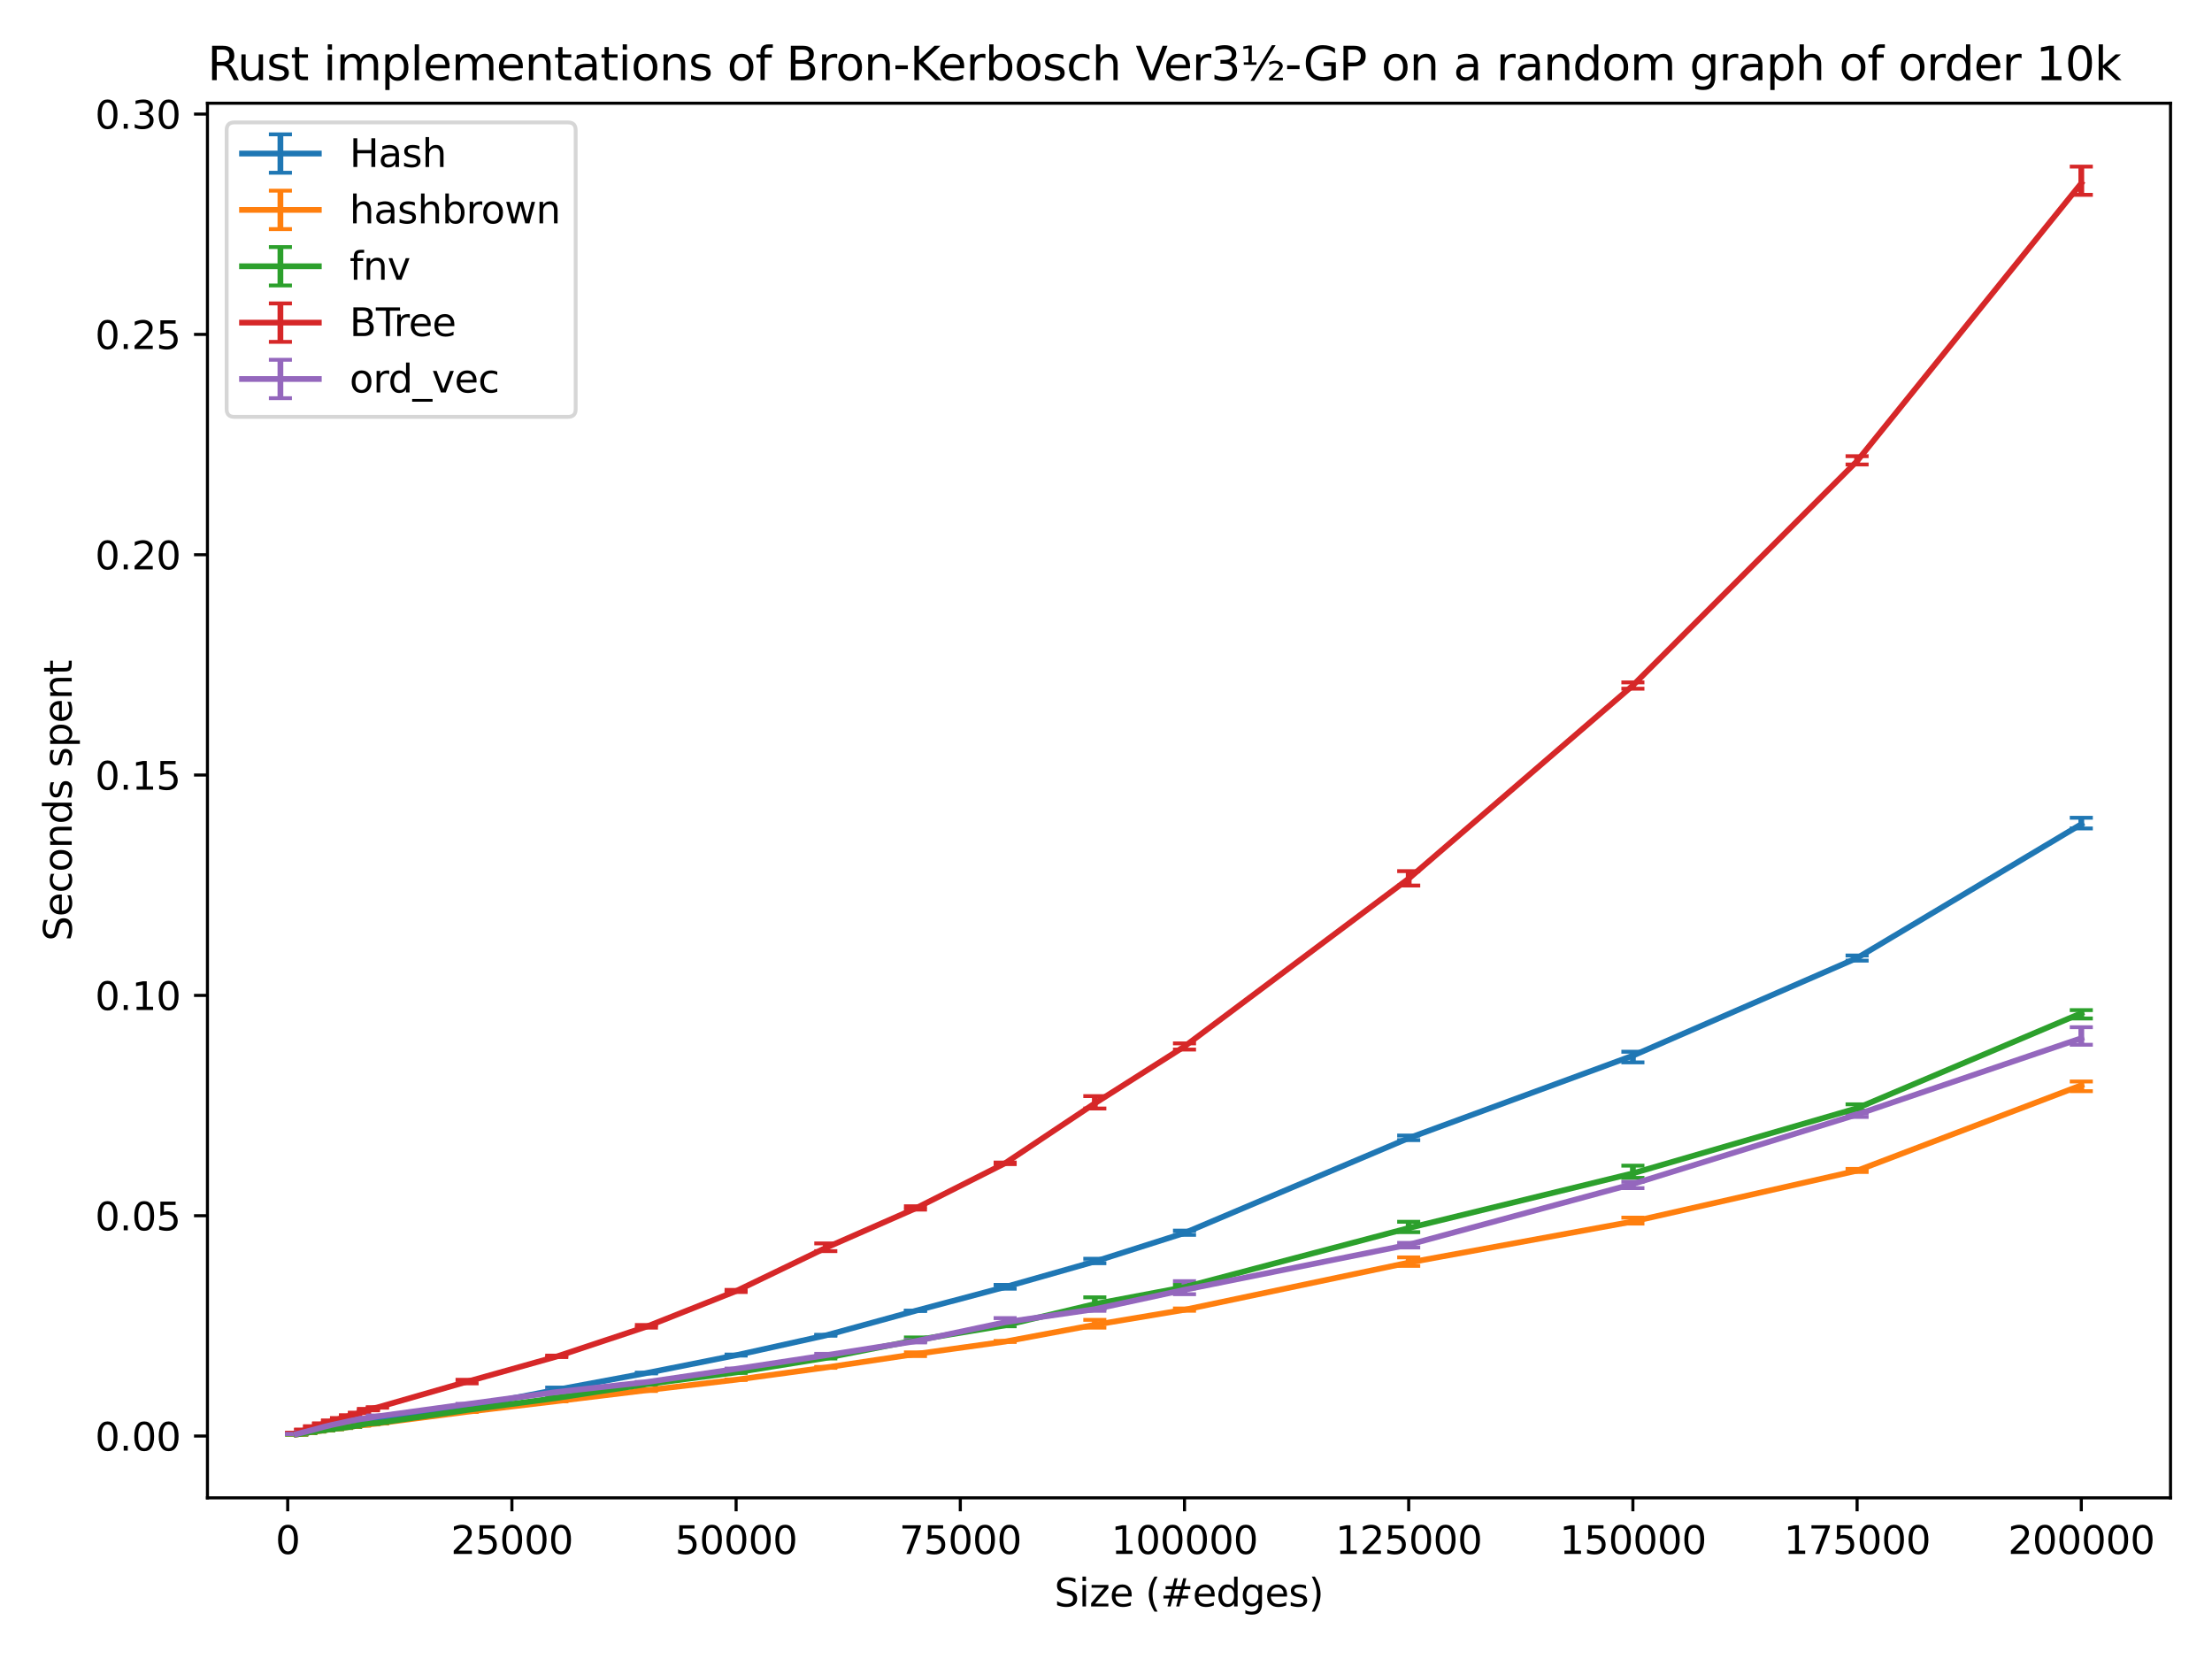 <?xml version="1.0" encoding="utf-8" standalone="no"?>
<!DOCTYPE svg PUBLIC "-//W3C//DTD SVG 1.1//EN"
  "http://www.w3.org/Graphics/SVG/1.1/DTD/svg11.dtd">
<svg xmlns:xlink="http://www.w3.org/1999/xlink" width="576pt" height="432pt" viewBox="0 0 576 432" xmlns="http://www.w3.org/2000/svg" version="1.1">
 <defs>
  <style type="text/css">*{stroke-linejoin: round; stroke-linecap: butt}</style>
 </defs>
 <g id="figure_1">
  <g id="patch_1">
   <path d="M 0 432 
L 576 432 
L 576 0 
L 0 0 
z
" style="fill: #ffffff"/>
  </g>
  <g id="axes_1">
   <g id="patch_2">
    <path d="M 54.02 390.04 
L 565.2 390.04 
L 565.2 26.88 
L 54.02 26.88 
z
" style="fill: #ffffff"/>
   </g>
   <g id="matplotlib.axis_1">
    <g id="xtick_1">
     <g id="line2d_1">
      <defs>
       <path id="mc74f61fcfc" d="M 0 0 
L 0 3.5 
" style="stroke: #000000; stroke-width: 0.8"/>
      </defs>
      <g>
       <use xlink:href="#mc74f61fcfc" x="74.92" y="390.04" style="stroke: #000000; stroke-width: 0.8"/>
      </g>
     </g>
     <g id="text_1">
      <!-- 0 -->
      <g transform="translate(71.739 404.638) scale(0.1 -0.1)">
       <defs>
        <path id="DejaVuSans-30" d="M 2034 4250 
Q 1547 4250 1301 3770 
Q 1056 3291 1056 2328 
Q 1056 1369 1301 889 
Q 1547 409 2034 409 
Q 2525 409 2770 889 
Q 3016 1369 3016 2328 
Q 3016 3291 2770 3770 
Q 2525 4250 2034 4250 
z
M 2034 4750 
Q 2819 4750 3233 4129 
Q 3647 3509 3647 2328 
Q 3647 1150 3233 529 
Q 2819 -91 2034 -91 
Q 1250 -91 836 529 
Q 422 1150 422 2328 
Q 422 3509 836 4129 
Q 1250 4750 2034 4750 
z
" transform="scale(0.016)"/>
       </defs>
       <use xlink:href="#DejaVuSans-30"/>
      </g>
     </g>
    </g>
    <g id="xtick_2">
     <g id="line2d_2">
      <g>
       <use xlink:href="#mc74f61fcfc" x="133.301" y="390.04" style="stroke: #000000; stroke-width: 0.8"/>
      </g>
     </g>
     <g id="text_2">
      <!-- 25000 -->
      <g transform="translate(117.395 404.638) scale(0.1 -0.1)">
       <defs>
        <path id="DejaVuSans-32" d="M 1228 531 
L 3431 531 
L 3431 0 
L 469 0 
L 469 531 
Q 828 903 1448 1529 
Q 2069 2156 2228 2338 
Q 2531 2678 2651 2914 
Q 2772 3150 2772 3378 
Q 2772 3750 2511 3984 
Q 2250 4219 1831 4219 
Q 1534 4219 1204 4116 
Q 875 4013 500 3803 
L 500 4441 
Q 881 4594 1212 4672 
Q 1544 4750 1819 4750 
Q 2544 4750 2975 4387 
Q 3406 4025 3406 3419 
Q 3406 3131 3298 2873 
Q 3191 2616 2906 2266 
Q 2828 2175 2409 1742 
Q 1991 1309 1228 531 
z
" transform="scale(0.016)"/>
        <path id="DejaVuSans-35" d="M 691 4666 
L 3169 4666 
L 3169 4134 
L 1269 4134 
L 1269 2991 
Q 1406 3038 1543 3061 
Q 1681 3084 1819 3084 
Q 2600 3084 3056 2656 
Q 3513 2228 3513 1497 
Q 3513 744 3044 326 
Q 2575 -91 1722 -91 
Q 1428 -91 1123 -41 
Q 819 9 494 109 
L 494 744 
Q 775 591 1075 516 
Q 1375 441 1709 441 
Q 2250 441 2565 725 
Q 2881 1009 2881 1497 
Q 2881 1984 2565 2268 
Q 2250 2553 1709 2553 
Q 1456 2553 1204 2497 
Q 953 2441 691 2322 
L 691 4666 
z
" transform="scale(0.016)"/>
       </defs>
       <use xlink:href="#DejaVuSans-32"/>
       <use xlink:href="#DejaVuSans-35" transform="translate(63.623 0)"/>
       <use xlink:href="#DejaVuSans-30" transform="translate(127.246 0)"/>
       <use xlink:href="#DejaVuSans-30" transform="translate(190.869 0)"/>
       <use xlink:href="#DejaVuSans-30" transform="translate(254.492 0)"/>
      </g>
     </g>
    </g>
    <g id="xtick_3">
     <g id="line2d_3">
      <g>
       <use xlink:href="#mc74f61fcfc" x="191.681" y="390.04" style="stroke: #000000; stroke-width: 0.8"/>
      </g>
     </g>
     <g id="text_3">
      <!-- 50000 -->
      <g transform="translate(175.775 404.638) scale(0.1 -0.1)">
       <use xlink:href="#DejaVuSans-35"/>
       <use xlink:href="#DejaVuSans-30" transform="translate(63.623 0)"/>
       <use xlink:href="#DejaVuSans-30" transform="translate(127.246 0)"/>
       <use xlink:href="#DejaVuSans-30" transform="translate(190.869 0)"/>
       <use xlink:href="#DejaVuSans-30" transform="translate(254.492 0)"/>
      </g>
     </g>
    </g>
    <g id="xtick_4">
     <g id="line2d_4">
      <g>
       <use xlink:href="#mc74f61fcfc" x="250.062" y="390.04" style="stroke: #000000; stroke-width: 0.8"/>
      </g>
     </g>
     <g id="text_4">
      <!-- 75000 -->
      <g transform="translate(234.156 404.638) scale(0.1 -0.1)">
       <defs>
        <path id="DejaVuSans-37" d="M 525 4666 
L 3525 4666 
L 3525 4397 
L 1831 0 
L 1172 0 
L 2766 4134 
L 525 4134 
L 525 4666 
z
" transform="scale(0.016)"/>
       </defs>
       <use xlink:href="#DejaVuSans-37"/>
       <use xlink:href="#DejaVuSans-35" transform="translate(63.623 0)"/>
       <use xlink:href="#DejaVuSans-30" transform="translate(127.246 0)"/>
       <use xlink:href="#DejaVuSans-30" transform="translate(190.869 0)"/>
       <use xlink:href="#DejaVuSans-30" transform="translate(254.492 0)"/>
      </g>
     </g>
    </g>
    <g id="xtick_5">
     <g id="line2d_5">
      <g>
       <use xlink:href="#mc74f61fcfc" x="308.442" y="390.04" style="stroke: #000000; stroke-width: 0.8"/>
      </g>
     </g>
     <g id="text_5">
      <!-- 100000 -->
      <g transform="translate(289.355 404.638) scale(0.1 -0.1)">
       <defs>
        <path id="DejaVuSans-31" d="M 794 531 
L 1825 531 
L 1825 4091 
L 703 3866 
L 703 4441 
L 1819 4666 
L 2450 4666 
L 2450 531 
L 3481 531 
L 3481 0 
L 794 0 
L 794 531 
z
" transform="scale(0.016)"/>
       </defs>
       <use xlink:href="#DejaVuSans-31"/>
       <use xlink:href="#DejaVuSans-30" transform="translate(63.623 0)"/>
       <use xlink:href="#DejaVuSans-30" transform="translate(127.246 0)"/>
       <use xlink:href="#DejaVuSans-30" transform="translate(190.869 0)"/>
       <use xlink:href="#DejaVuSans-30" transform="translate(254.492 0)"/>
       <use xlink:href="#DejaVuSans-30" transform="translate(318.115 0)"/>
      </g>
     </g>
    </g>
    <g id="xtick_6">
     <g id="line2d_6">
      <g>
       <use xlink:href="#mc74f61fcfc" x="366.823" y="390.04" style="stroke: #000000; stroke-width: 0.8"/>
      </g>
     </g>
     <g id="text_6">
      <!-- 125000 -->
      <g transform="translate(347.735 404.638) scale(0.1 -0.1)">
       <use xlink:href="#DejaVuSans-31"/>
       <use xlink:href="#DejaVuSans-32" transform="translate(63.623 0)"/>
       <use xlink:href="#DejaVuSans-35" transform="translate(127.246 0)"/>
       <use xlink:href="#DejaVuSans-30" transform="translate(190.869 0)"/>
       <use xlink:href="#DejaVuSans-30" transform="translate(254.492 0)"/>
       <use xlink:href="#DejaVuSans-30" transform="translate(318.115 0)"/>
      </g>
     </g>
    </g>
    <g id="xtick_7">
     <g id="line2d_7">
      <g>
       <use xlink:href="#mc74f61fcfc" x="425.203" y="390.04" style="stroke: #000000; stroke-width: 0.8"/>
      </g>
     </g>
     <g id="text_7">
      <!-- 150000 -->
      <g transform="translate(406.116 404.638) scale(0.1 -0.1)">
       <use xlink:href="#DejaVuSans-31"/>
       <use xlink:href="#DejaVuSans-35" transform="translate(63.623 0)"/>
       <use xlink:href="#DejaVuSans-30" transform="translate(127.246 0)"/>
       <use xlink:href="#DejaVuSans-30" transform="translate(190.869 0)"/>
       <use xlink:href="#DejaVuSans-30" transform="translate(254.492 0)"/>
       <use xlink:href="#DejaVuSans-30" transform="translate(318.115 0)"/>
      </g>
     </g>
    </g>
    <g id="xtick_8">
     <g id="line2d_8">
      <g>
       <use xlink:href="#mc74f61fcfc" x="483.584" y="390.04" style="stroke: #000000; stroke-width: 0.8"/>
      </g>
     </g>
     <g id="text_8">
      <!-- 175000 -->
      <g transform="translate(464.497 404.638) scale(0.1 -0.1)">
       <use xlink:href="#DejaVuSans-31"/>
       <use xlink:href="#DejaVuSans-37" transform="translate(63.623 0)"/>
       <use xlink:href="#DejaVuSans-35" transform="translate(127.246 0)"/>
       <use xlink:href="#DejaVuSans-30" transform="translate(190.869 0)"/>
       <use xlink:href="#DejaVuSans-30" transform="translate(254.492 0)"/>
       <use xlink:href="#DejaVuSans-30" transform="translate(318.115 0)"/>
      </g>
     </g>
    </g>
    <g id="xtick_9">
     <g id="line2d_9">
      <g>
       <use xlink:href="#mc74f61fcfc" x="541.965" y="390.04" style="stroke: #000000; stroke-width: 0.8"/>
      </g>
     </g>
     <g id="text_9">
      <!-- 200000 -->
      <g transform="translate(522.877 404.638) scale(0.1 -0.1)">
       <use xlink:href="#DejaVuSans-32"/>
       <use xlink:href="#DejaVuSans-30" transform="translate(63.623 0)"/>
       <use xlink:href="#DejaVuSans-30" transform="translate(127.246 0)"/>
       <use xlink:href="#DejaVuSans-30" transform="translate(190.869 0)"/>
       <use xlink:href="#DejaVuSans-30" transform="translate(254.492 0)"/>
       <use xlink:href="#DejaVuSans-30" transform="translate(318.115 0)"/>
      </g>
     </g>
    </g>
    <g id="text_10">
     <!-- Size (#edges) -->
     <g transform="translate(274.559 418.317) scale(0.1 -0.1)">
      <defs>
       <path id="DejaVuSans-53" d="M 3425 4513 
L 3425 3897 
Q 3066 4069 2747 4153 
Q 2428 4238 2131 4238 
Q 1616 4238 1336 4038 
Q 1056 3838 1056 3469 
Q 1056 3159 1242 3001 
Q 1428 2844 1947 2747 
L 2328 2669 
Q 3034 2534 3370 2195 
Q 3706 1856 3706 1288 
Q 3706 609 3251 259 
Q 2797 -91 1919 -91 
Q 1588 -91 1214 -16 
Q 841 59 441 206 
L 441 856 
Q 825 641 1194 531 
Q 1563 422 1919 422 
Q 2459 422 2753 634 
Q 3047 847 3047 1241 
Q 3047 1584 2836 1778 
Q 2625 1972 2144 2069 
L 1759 2144 
Q 1053 2284 737 2584 
Q 422 2884 422 3419 
Q 422 4038 858 4394 
Q 1294 4750 2059 4750 
Q 2388 4750 2728 4690 
Q 3069 4631 3425 4513 
z
" transform="scale(0.016)"/>
       <path id="DejaVuSans-69" d="M 603 3500 
L 1178 3500 
L 1178 0 
L 603 0 
L 603 3500 
z
M 603 4863 
L 1178 4863 
L 1178 4134 
L 603 4134 
L 603 4863 
z
" transform="scale(0.016)"/>
       <path id="DejaVuSans-7a" d="M 353 3500 
L 3084 3500 
L 3084 2975 
L 922 459 
L 3084 459 
L 3084 0 
L 275 0 
L 275 525 
L 2438 3041 
L 353 3041 
L 353 3500 
z
" transform="scale(0.016)"/>
       <path id="DejaVuSans-65" d="M 3597 1894 
L 3597 1613 
L 953 1613 
Q 991 1019 1311 708 
Q 1631 397 2203 397 
Q 2534 397 2845 478 
Q 3156 559 3463 722 
L 3463 178 
Q 3153 47 2828 -22 
Q 2503 -91 2169 -91 
Q 1331 -91 842 396 
Q 353 884 353 1716 
Q 353 2575 817 3079 
Q 1281 3584 2069 3584 
Q 2775 3584 3186 3129 
Q 3597 2675 3597 1894 
z
M 3022 2063 
Q 3016 2534 2758 2815 
Q 2500 3097 2075 3097 
Q 1594 3097 1305 2825 
Q 1016 2553 972 2059 
L 3022 2063 
z
" transform="scale(0.016)"/>
       <path id="DejaVuSans-20" transform="scale(0.016)"/>
       <path id="DejaVuSans-28" d="M 1984 4856 
Q 1566 4138 1362 3434 
Q 1159 2731 1159 2009 
Q 1159 1288 1364 580 
Q 1569 -128 1984 -844 
L 1484 -844 
Q 1016 -109 783 600 
Q 550 1309 550 2009 
Q 550 2706 781 3412 
Q 1013 4119 1484 4856 
L 1984 4856 
z
" transform="scale(0.016)"/>
       <path id="DejaVuSans-23" d="M 3272 2816 
L 2363 2816 
L 2100 1772 
L 3016 1772 
L 3272 2816 
z
M 2803 4594 
L 2478 3297 
L 3391 3297 
L 3719 4594 
L 4219 4594 
L 3897 3297 
L 4872 3297 
L 4872 2816 
L 3775 2816 
L 3519 1772 
L 4513 1772 
L 4513 1294 
L 3397 1294 
L 3072 0 
L 2572 0 
L 2894 1294 
L 1978 1294 
L 1656 0 
L 1153 0 
L 1478 1294 
L 494 1294 
L 494 1772 
L 1594 1772 
L 1856 2816 
L 850 2816 
L 850 3297 
L 1978 3297 
L 2297 4594 
L 2803 4594 
z
" transform="scale(0.016)"/>
       <path id="DejaVuSans-64" d="M 2906 2969 
L 2906 4863 
L 3481 4863 
L 3481 0 
L 2906 0 
L 2906 525 
Q 2725 213 2448 61 
Q 2172 -91 1784 -91 
Q 1150 -91 751 415 
Q 353 922 353 1747 
Q 353 2572 751 3078 
Q 1150 3584 1784 3584 
Q 2172 3584 2448 3432 
Q 2725 3281 2906 2969 
z
M 947 1747 
Q 947 1113 1208 752 
Q 1469 391 1925 391 
Q 2381 391 2643 752 
Q 2906 1113 2906 1747 
Q 2906 2381 2643 2742 
Q 2381 3103 1925 3103 
Q 1469 3103 1208 2742 
Q 947 2381 947 1747 
z
" transform="scale(0.016)"/>
       <path id="DejaVuSans-67" d="M 2906 1791 
Q 2906 2416 2648 2759 
Q 2391 3103 1925 3103 
Q 1463 3103 1205 2759 
Q 947 2416 947 1791 
Q 947 1169 1205 825 
Q 1463 481 1925 481 
Q 2391 481 2648 825 
Q 2906 1169 2906 1791 
z
M 3481 434 
Q 3481 -459 3084 -895 
Q 2688 -1331 1869 -1331 
Q 1566 -1331 1297 -1286 
Q 1028 -1241 775 -1147 
L 775 -588 
Q 1028 -725 1275 -790 
Q 1522 -856 1778 -856 
Q 2344 -856 2625 -561 
Q 2906 -266 2906 331 
L 2906 616 
Q 2728 306 2450 153 
Q 2172 0 1784 0 
Q 1141 0 747 490 
Q 353 981 353 1791 
Q 353 2603 747 3093 
Q 1141 3584 1784 3584 
Q 2172 3584 2450 3431 
Q 2728 3278 2906 2969 
L 2906 3500 
L 3481 3500 
L 3481 434 
z
" transform="scale(0.016)"/>
       <path id="DejaVuSans-73" d="M 2834 3397 
L 2834 2853 
Q 2591 2978 2328 3040 
Q 2066 3103 1784 3103 
Q 1356 3103 1142 2972 
Q 928 2841 928 2578 
Q 928 2378 1081 2264 
Q 1234 2150 1697 2047 
L 1894 2003 
Q 2506 1872 2764 1633 
Q 3022 1394 3022 966 
Q 3022 478 2636 193 
Q 2250 -91 1575 -91 
Q 1294 -91 989 -36 
Q 684 19 347 128 
L 347 722 
Q 666 556 975 473 
Q 1284 391 1588 391 
Q 1994 391 2212 530 
Q 2431 669 2431 922 
Q 2431 1156 2273 1281 
Q 2116 1406 1581 1522 
L 1381 1569 
Q 847 1681 609 1914 
Q 372 2147 372 2553 
Q 372 3047 722 3315 
Q 1072 3584 1716 3584 
Q 2034 3584 2315 3537 
Q 2597 3491 2834 3397 
z
" transform="scale(0.016)"/>
       <path id="DejaVuSans-29" d="M 513 4856 
L 1013 4856 
Q 1481 4119 1714 3412 
Q 1947 2706 1947 2009 
Q 1947 1309 1714 600 
Q 1481 -109 1013 -844 
L 513 -844 
Q 928 -128 1133 580 
Q 1338 1288 1338 2009 
Q 1338 2731 1133 3434 
Q 928 4138 513 4856 
z
" transform="scale(0.016)"/>
      </defs>
      <use xlink:href="#DejaVuSans-53"/>
      <use xlink:href="#DejaVuSans-69" transform="translate(63.477 0)"/>
      <use xlink:href="#DejaVuSans-7a" transform="translate(91.26 0)"/>
      <use xlink:href="#DejaVuSans-65" transform="translate(143.75 0)"/>
      <use xlink:href="#DejaVuSans-20" transform="translate(205.273 0)"/>
      <use xlink:href="#DejaVuSans-28" transform="translate(237.061 0)"/>
      <use xlink:href="#DejaVuSans-23" transform="translate(276.074 0)"/>
      <use xlink:href="#DejaVuSans-65" transform="translate(359.863 0)"/>
      <use xlink:href="#DejaVuSans-64" transform="translate(421.387 0)"/>
      <use xlink:href="#DejaVuSans-67" transform="translate(484.863 0)"/>
      <use xlink:href="#DejaVuSans-65" transform="translate(548.34 0)"/>
      <use xlink:href="#DejaVuSans-73" transform="translate(609.863 0)"/>
      <use xlink:href="#DejaVuSans-29" transform="translate(661.963 0)"/>
     </g>
    </g>
   </g>
   <g id="matplotlib.axis_2">
    <g id="ytick_1">
     <g id="line2d_10">
      <defs>
       <path id="m7eb1c47a8f" d="M 0 0 
L -3.5 0 
" style="stroke: #000000; stroke-width: 0.8"/>
      </defs>
      <g>
       <use xlink:href="#m7eb1c47a8f" x="54.02" y="373.941" style="stroke: #000000; stroke-width: 0.8"/>
      </g>
     </g>
     <g id="text_11">
      <!-- 0.00 -->
      <g transform="translate(24.754 377.74) scale(0.1 -0.1)">
       <defs>
        <path id="DejaVuSans-2e" d="M 684 794 
L 1344 794 
L 1344 0 
L 684 0 
L 684 794 
z
" transform="scale(0.016)"/>
       </defs>
       <use xlink:href="#DejaVuSans-30"/>
       <use xlink:href="#DejaVuSans-2e" transform="translate(63.623 0)"/>
       <use xlink:href="#DejaVuSans-30" transform="translate(95.41 0)"/>
       <use xlink:href="#DejaVuSans-30" transform="translate(159.033 0)"/>
      </g>
     </g>
    </g>
    <g id="ytick_2">
     <g id="line2d_11">
      <g>
       <use xlink:href="#m7eb1c47a8f" x="54.02" y="316.568" style="stroke: #000000; stroke-width: 0.8"/>
      </g>
     </g>
     <g id="text_12">
      <!-- 0.05 -->
      <g transform="translate(24.754 320.367) scale(0.1 -0.1)">
       <use xlink:href="#DejaVuSans-30"/>
       <use xlink:href="#DejaVuSans-2e" transform="translate(63.623 0)"/>
       <use xlink:href="#DejaVuSans-30" transform="translate(95.41 0)"/>
       <use xlink:href="#DejaVuSans-35" transform="translate(159.033 0)"/>
      </g>
     </g>
    </g>
    <g id="ytick_3">
     <g id="line2d_12">
      <g>
       <use xlink:href="#m7eb1c47a8f" x="54.02" y="259.195" style="stroke: #000000; stroke-width: 0.8"/>
      </g>
     </g>
     <g id="text_13">
      <!-- 0.10 -->
      <g transform="translate(24.754 262.994) scale(0.1 -0.1)">
       <use xlink:href="#DejaVuSans-30"/>
       <use xlink:href="#DejaVuSans-2e" transform="translate(63.623 0)"/>
       <use xlink:href="#DejaVuSans-31" transform="translate(95.41 0)"/>
       <use xlink:href="#DejaVuSans-30" transform="translate(159.033 0)"/>
      </g>
     </g>
    </g>
    <g id="ytick_4">
     <g id="line2d_13">
      <g>
       <use xlink:href="#m7eb1c47a8f" x="54.02" y="201.822" style="stroke: #000000; stroke-width: 0.8"/>
      </g>
     </g>
     <g id="text_14">
      <!-- 0.15 -->
      <g transform="translate(24.754 205.622) scale(0.1 -0.1)">
       <use xlink:href="#DejaVuSans-30"/>
       <use xlink:href="#DejaVuSans-2e" transform="translate(63.623 0)"/>
       <use xlink:href="#DejaVuSans-31" transform="translate(95.41 0)"/>
       <use xlink:href="#DejaVuSans-35" transform="translate(159.033 0)"/>
      </g>
     </g>
    </g>
    <g id="ytick_5">
     <g id="line2d_14">
      <g>
       <use xlink:href="#m7eb1c47a8f" x="54.02" y="144.45" style="stroke: #000000; stroke-width: 0.8"/>
      </g>
     </g>
     <g id="text_15">
      <!-- 0.20 -->
      <g transform="translate(24.754 148.249) scale(0.1 -0.1)">
       <use xlink:href="#DejaVuSans-30"/>
       <use xlink:href="#DejaVuSans-2e" transform="translate(63.623 0)"/>
       <use xlink:href="#DejaVuSans-32" transform="translate(95.41 0)"/>
       <use xlink:href="#DejaVuSans-30" transform="translate(159.033 0)"/>
      </g>
     </g>
    </g>
    <g id="ytick_6">
     <g id="line2d_15">
      <g>
       <use xlink:href="#m7eb1c47a8f" x="54.02" y="87.077" style="stroke: #000000; stroke-width: 0.8"/>
      </g>
     </g>
     <g id="text_16">
      <!-- 0.25 -->
      <g transform="translate(24.754 90.876) scale(0.1 -0.1)">
       <use xlink:href="#DejaVuSans-30"/>
       <use xlink:href="#DejaVuSans-2e" transform="translate(63.623 0)"/>
       <use xlink:href="#DejaVuSans-32" transform="translate(95.41 0)"/>
       <use xlink:href="#DejaVuSans-35" transform="translate(159.033 0)"/>
      </g>
     </g>
    </g>
    <g id="ytick_7">
     <g id="line2d_16">
      <g>
       <use xlink:href="#m7eb1c47a8f" x="54.02" y="29.704" style="stroke: #000000; stroke-width: 0.8"/>
      </g>
     </g>
     <g id="text_17">
      <!-- 0.30 -->
      <g transform="translate(24.754 33.504) scale(0.1 -0.1)">
       <defs>
        <path id="DejaVuSans-33" d="M 2597 2516 
Q 3050 2419 3304 2112 
Q 3559 1806 3559 1356 
Q 3559 666 3084 287 
Q 2609 -91 1734 -91 
Q 1441 -91 1130 -33 
Q 819 25 488 141 
L 488 750 
Q 750 597 1062 519 
Q 1375 441 1716 441 
Q 2309 441 2620 675 
Q 2931 909 2931 1356 
Q 2931 1769 2642 2001 
Q 2353 2234 1838 2234 
L 1294 2234 
L 1294 2753 
L 1863 2753 
Q 2328 2753 2575 2939 
Q 2822 3125 2822 3475 
Q 2822 3834 2567 4026 
Q 2313 4219 1838 4219 
Q 1578 4219 1281 4162 
Q 984 4106 628 3988 
L 628 4550 
Q 988 4650 1302 4700 
Q 1616 4750 1894 4750 
Q 2613 4750 3031 4423 
Q 3450 4097 3450 3541 
Q 3450 3153 3228 2886 
Q 3006 2619 2597 2516 
z
" transform="scale(0.016)"/>
       </defs>
       <use xlink:href="#DejaVuSans-30"/>
       <use xlink:href="#DejaVuSans-2e" transform="translate(63.623 0)"/>
       <use xlink:href="#DejaVuSans-33" transform="translate(95.41 0)"/>
       <use xlink:href="#DejaVuSans-30" transform="translate(159.033 0)"/>
      </g>
     </g>
    </g>
    <g id="text_18">
     <!-- Seconds spent -->
     <g transform="translate(18.675 245.04) rotate(-90) scale(0.1 -0.1)">
      <defs>
       <path id="DejaVuSans-63" d="M 3122 3366 
L 3122 2828 
Q 2878 2963 2633 3030 
Q 2388 3097 2138 3097 
Q 1578 3097 1268 2742 
Q 959 2388 959 1747 
Q 959 1106 1268 751 
Q 1578 397 2138 397 
Q 2388 397 2633 464 
Q 2878 531 3122 666 
L 3122 134 
Q 2881 22 2623 -34 
Q 2366 -91 2075 -91 
Q 1284 -91 818 406 
Q 353 903 353 1747 
Q 353 2603 823 3093 
Q 1294 3584 2113 3584 
Q 2378 3584 2631 3529 
Q 2884 3475 3122 3366 
z
" transform="scale(0.016)"/>
       <path id="DejaVuSans-6f" d="M 1959 3097 
Q 1497 3097 1228 2736 
Q 959 2375 959 1747 
Q 959 1119 1226 758 
Q 1494 397 1959 397 
Q 2419 397 2687 759 
Q 2956 1122 2956 1747 
Q 2956 2369 2687 2733 
Q 2419 3097 1959 3097 
z
M 1959 3584 
Q 2709 3584 3137 3096 
Q 3566 2609 3566 1747 
Q 3566 888 3137 398 
Q 2709 -91 1959 -91 
Q 1206 -91 779 398 
Q 353 888 353 1747 
Q 353 2609 779 3096 
Q 1206 3584 1959 3584 
z
" transform="scale(0.016)"/>
       <path id="DejaVuSans-6e" d="M 3513 2113 
L 3513 0 
L 2938 0 
L 2938 2094 
Q 2938 2591 2744 2837 
Q 2550 3084 2163 3084 
Q 1697 3084 1428 2787 
Q 1159 2491 1159 1978 
L 1159 0 
L 581 0 
L 581 3500 
L 1159 3500 
L 1159 2956 
Q 1366 3272 1645 3428 
Q 1925 3584 2291 3584 
Q 2894 3584 3203 3211 
Q 3513 2838 3513 2113 
z
" transform="scale(0.016)"/>
       <path id="DejaVuSans-70" d="M 1159 525 
L 1159 -1331 
L 581 -1331 
L 581 3500 
L 1159 3500 
L 1159 2969 
Q 1341 3281 1617 3432 
Q 1894 3584 2278 3584 
Q 2916 3584 3314 3078 
Q 3713 2572 3713 1747 
Q 3713 922 3314 415 
Q 2916 -91 2278 -91 
Q 1894 -91 1617 61 
Q 1341 213 1159 525 
z
M 3116 1747 
Q 3116 2381 2855 2742 
Q 2594 3103 2138 3103 
Q 1681 3103 1420 2742 
Q 1159 2381 1159 1747 
Q 1159 1113 1420 752 
Q 1681 391 2138 391 
Q 2594 391 2855 752 
Q 3116 1113 3116 1747 
z
" transform="scale(0.016)"/>
       <path id="DejaVuSans-74" d="M 1172 4494 
L 1172 3500 
L 2356 3500 
L 2356 3053 
L 1172 3053 
L 1172 1153 
Q 1172 725 1289 603 
Q 1406 481 1766 481 
L 2356 481 
L 2356 0 
L 1766 0 
Q 1100 0 847 248 
Q 594 497 594 1153 
L 594 3053 
L 172 3053 
L 172 3500 
L 594 3500 
L 594 4494 
L 1172 4494 
z
" transform="scale(0.016)"/>
      </defs>
      <use xlink:href="#DejaVuSans-53"/>
      <use xlink:href="#DejaVuSans-65" transform="translate(63.477 0)"/>
      <use xlink:href="#DejaVuSans-63" transform="translate(125 0)"/>
      <use xlink:href="#DejaVuSans-6f" transform="translate(179.98 0)"/>
      <use xlink:href="#DejaVuSans-6e" transform="translate(241.162 0)"/>
      <use xlink:href="#DejaVuSans-64" transform="translate(304.541 0)"/>
      <use xlink:href="#DejaVuSans-73" transform="translate(368.018 0)"/>
      <use xlink:href="#DejaVuSans-20" transform="translate(420.117 0)"/>
      <use xlink:href="#DejaVuSans-73" transform="translate(451.904 0)"/>
      <use xlink:href="#DejaVuSans-70" transform="translate(504.004 0)"/>
      <use xlink:href="#DejaVuSans-65" transform="translate(567.48 0)"/>
      <use xlink:href="#DejaVuSans-6e" transform="translate(629.004 0)"/>
      <use xlink:href="#DejaVuSans-74" transform="translate(692.383 0)"/>
     </g>
    </g>
   </g>
   <g id="LineCollection_1">
    <path d="M 77.255 373.388 
L 77.255 373.209 
" clip-path="url(#p6529becad3)" style="fill: none; stroke: #1f77b4; stroke-width: 1.5"/>
    <path d="M 79.591 373.043 
L 79.591 373.031 
" clip-path="url(#p6529becad3)" style="fill: none; stroke: #1f77b4; stroke-width: 1.5"/>
    <path d="M 81.926 372.638 
L 81.926 372.526 
" clip-path="url(#p6529becad3)" style="fill: none; stroke: #1f77b4; stroke-width: 1.5"/>
    <path d="M 84.261 372.239 
L 84.261 372.227 
" clip-path="url(#p6529becad3)" style="fill: none; stroke: #1f77b4; stroke-width: 1.5"/>
    <path d="M 86.596 371.906 
L 86.596 371.864 
" clip-path="url(#p6529becad3)" style="fill: none; stroke: #1f77b4; stroke-width: 1.5"/>
    <path d="M 88.932 371.564 
L 88.932 371.513 
" clip-path="url(#p6529becad3)" style="fill: none; stroke: #1f77b4; stroke-width: 1.5"/>
    <path d="M 91.267 371.203 
L 91.267 371.184 
" clip-path="url(#p6529becad3)" style="fill: none; stroke: #1f77b4; stroke-width: 1.5"/>
    <path d="M 93.602 370.853 
L 93.602 370.667 
" clip-path="url(#p6529becad3)" style="fill: none; stroke: #1f77b4; stroke-width: 1.5"/>
    <path d="M 95.937 370.44 
L 95.937 370.415 
" clip-path="url(#p6529becad3)" style="fill: none; stroke: #1f77b4; stroke-width: 1.5"/>
    <path d="M 98.272 370.126 
L 98.272 370.032 
" clip-path="url(#p6529becad3)" style="fill: none; stroke: #1f77b4; stroke-width: 1.5"/>
    <path d="M 121.625 366.405 
L 121.625 366.355 
" clip-path="url(#p6529becad3)" style="fill: none; stroke: #1f77b4; stroke-width: 1.5"/>
    <path d="M 144.977 362.197 
L 144.977 361.329 
" clip-path="url(#p6529becad3)" style="fill: none; stroke: #1f77b4; stroke-width: 1.5"/>
    <path d="M 168.329 357.63 
L 168.329 357.443 
" clip-path="url(#p6529becad3)" style="fill: none; stroke: #1f77b4; stroke-width: 1.5"/>
    <path d="M 191.681 352.998 
L 191.681 352.722 
" clip-path="url(#p6529becad3)" style="fill: none; stroke: #1f77b4; stroke-width: 1.5"/>
    <path d="M 215.034 347.826 
L 215.034 347.572 
" clip-path="url(#p6529becad3)" style="fill: none; stroke: #1f77b4; stroke-width: 1.5"/>
    <path d="M 238.386 341.374 
L 238.386 341.309 
" clip-path="url(#p6529becad3)" style="fill: none; stroke: #1f77b4; stroke-width: 1.5"/>
    <path d="M 261.738 335.581 
L 261.738 334.578 
" clip-path="url(#p6529becad3)" style="fill: none; stroke: #1f77b4; stroke-width: 1.5"/>
    <path d="M 285.09 328.934 
L 285.09 327.78 
" clip-path="url(#p6529becad3)" style="fill: none; stroke: #1f77b4; stroke-width: 1.5"/>
    <path d="M 308.442 321.56 
L 308.442 320.449 
" clip-path="url(#p6529becad3)" style="fill: none; stroke: #1f77b4; stroke-width: 1.5"/>
    <path d="M 366.823 296.886 
L 366.823 295.682 
" clip-path="url(#p6529becad3)" style="fill: none; stroke: #1f77b4; stroke-width: 1.5"/>
    <path d="M 425.203 276.641 
L 425.203 273.869 
" clip-path="url(#p6529becad3)" style="fill: none; stroke: #1f77b4; stroke-width: 1.5"/>
    <path d="M 483.584 250.145 
L 483.584 248.813 
" clip-path="url(#p6529becad3)" style="fill: none; stroke: #1f77b4; stroke-width: 1.5"/>
    <path d="M 541.965 215.729 
L 541.965 212.948 
" clip-path="url(#p6529becad3)" style="fill: none; stroke: #1f77b4; stroke-width: 1.5"/>
   </g>
   <g id="line2d_17">
    <defs>
     <path id="md8547b9e7e" d="M 3 0 
L -3 -0 
" style="stroke: #1f77b4"/>
    </defs>
    <g clip-path="url(#p6529becad3)">
     <use xlink:href="#md8547b9e7e" x="77.255" y="373.388" style="fill: #1f77b4; stroke: #1f77b4"/>
     <use xlink:href="#md8547b9e7e" x="79.591" y="373.043" style="fill: #1f77b4; stroke: #1f77b4"/>
     <use xlink:href="#md8547b9e7e" x="81.926" y="372.638" style="fill: #1f77b4; stroke: #1f77b4"/>
     <use xlink:href="#md8547b9e7e" x="84.261" y="372.239" style="fill: #1f77b4; stroke: #1f77b4"/>
     <use xlink:href="#md8547b9e7e" x="86.596" y="371.906" style="fill: #1f77b4; stroke: #1f77b4"/>
     <use xlink:href="#md8547b9e7e" x="88.932" y="371.564" style="fill: #1f77b4; stroke: #1f77b4"/>
     <use xlink:href="#md8547b9e7e" x="91.267" y="371.203" style="fill: #1f77b4; stroke: #1f77b4"/>
     <use xlink:href="#md8547b9e7e" x="93.602" y="370.853" style="fill: #1f77b4; stroke: #1f77b4"/>
     <use xlink:href="#md8547b9e7e" x="95.937" y="370.44" style="fill: #1f77b4; stroke: #1f77b4"/>
     <use xlink:href="#md8547b9e7e" x="98.272" y="370.126" style="fill: #1f77b4; stroke: #1f77b4"/>
     <use xlink:href="#md8547b9e7e" x="121.625" y="366.405" style="fill: #1f77b4; stroke: #1f77b4"/>
     <use xlink:href="#md8547b9e7e" x="144.977" y="362.197" style="fill: #1f77b4; stroke: #1f77b4"/>
     <use xlink:href="#md8547b9e7e" x="168.329" y="357.63" style="fill: #1f77b4; stroke: #1f77b4"/>
     <use xlink:href="#md8547b9e7e" x="191.681" y="352.998" style="fill: #1f77b4; stroke: #1f77b4"/>
     <use xlink:href="#md8547b9e7e" x="215.034" y="347.826" style="fill: #1f77b4; stroke: #1f77b4"/>
     <use xlink:href="#md8547b9e7e" x="238.386" y="341.374" style="fill: #1f77b4; stroke: #1f77b4"/>
     <use xlink:href="#md8547b9e7e" x="261.738" y="335.581" style="fill: #1f77b4; stroke: #1f77b4"/>
     <use xlink:href="#md8547b9e7e" x="285.09" y="328.934" style="fill: #1f77b4; stroke: #1f77b4"/>
     <use xlink:href="#md8547b9e7e" x="308.442" y="321.56" style="fill: #1f77b4; stroke: #1f77b4"/>
     <use xlink:href="#md8547b9e7e" x="366.823" y="296.886" style="fill: #1f77b4; stroke: #1f77b4"/>
     <use xlink:href="#md8547b9e7e" x="425.203" y="276.641" style="fill: #1f77b4; stroke: #1f77b4"/>
     <use xlink:href="#md8547b9e7e" x="483.584" y="250.145" style="fill: #1f77b4; stroke: #1f77b4"/>
     <use xlink:href="#md8547b9e7e" x="541.965" y="215.729" style="fill: #1f77b4; stroke: #1f77b4"/>
    </g>
   </g>
   <g id="line2d_18">
    <g clip-path="url(#p6529becad3)">
     <use xlink:href="#md8547b9e7e" x="77.255" y="373.209" style="fill: #1f77b4; stroke: #1f77b4"/>
     <use xlink:href="#md8547b9e7e" x="79.591" y="373.031" style="fill: #1f77b4; stroke: #1f77b4"/>
     <use xlink:href="#md8547b9e7e" x="81.926" y="372.526" style="fill: #1f77b4; stroke: #1f77b4"/>
     <use xlink:href="#md8547b9e7e" x="84.261" y="372.227" style="fill: #1f77b4; stroke: #1f77b4"/>
     <use xlink:href="#md8547b9e7e" x="86.596" y="371.864" style="fill: #1f77b4; stroke: #1f77b4"/>
     <use xlink:href="#md8547b9e7e" x="88.932" y="371.513" style="fill: #1f77b4; stroke: #1f77b4"/>
     <use xlink:href="#md8547b9e7e" x="91.267" y="371.184" style="fill: #1f77b4; stroke: #1f77b4"/>
     <use xlink:href="#md8547b9e7e" x="93.602" y="370.667" style="fill: #1f77b4; stroke: #1f77b4"/>
     <use xlink:href="#md8547b9e7e" x="95.937" y="370.415" style="fill: #1f77b4; stroke: #1f77b4"/>
     <use xlink:href="#md8547b9e7e" x="98.272" y="370.032" style="fill: #1f77b4; stroke: #1f77b4"/>
     <use xlink:href="#md8547b9e7e" x="121.625" y="366.355" style="fill: #1f77b4; stroke: #1f77b4"/>
     <use xlink:href="#md8547b9e7e" x="144.977" y="361.329" style="fill: #1f77b4; stroke: #1f77b4"/>
     <use xlink:href="#md8547b9e7e" x="168.329" y="357.443" style="fill: #1f77b4; stroke: #1f77b4"/>
     <use xlink:href="#md8547b9e7e" x="191.681" y="352.722" style="fill: #1f77b4; stroke: #1f77b4"/>
     <use xlink:href="#md8547b9e7e" x="215.034" y="347.572" style="fill: #1f77b4; stroke: #1f77b4"/>
     <use xlink:href="#md8547b9e7e" x="238.386" y="341.309" style="fill: #1f77b4; stroke: #1f77b4"/>
     <use xlink:href="#md8547b9e7e" x="261.738" y="334.578" style="fill: #1f77b4; stroke: #1f77b4"/>
     <use xlink:href="#md8547b9e7e" x="285.09" y="327.78" style="fill: #1f77b4; stroke: #1f77b4"/>
     <use xlink:href="#md8547b9e7e" x="308.442" y="320.449" style="fill: #1f77b4; stroke: #1f77b4"/>
     <use xlink:href="#md8547b9e7e" x="366.823" y="295.682" style="fill: #1f77b4; stroke: #1f77b4"/>
     <use xlink:href="#md8547b9e7e" x="425.203" y="273.869" style="fill: #1f77b4; stroke: #1f77b4"/>
     <use xlink:href="#md8547b9e7e" x="483.584" y="248.813" style="fill: #1f77b4; stroke: #1f77b4"/>
     <use xlink:href="#md8547b9e7e" x="541.965" y="212.948" style="fill: #1f77b4; stroke: #1f77b4"/>
    </g>
   </g>
   <g id="LineCollection_2">
    <path d="M 77.255 373.527 
L 77.255 373.524 
" clip-path="url(#p6529becad3)" style="fill: none; stroke: #ff7f0e; stroke-width: 1.5"/>
    <path d="M 79.591 373.14 
L 79.591 373.13 
" clip-path="url(#p6529becad3)" style="fill: none; stroke: #ff7f0e; stroke-width: 1.5"/>
    <path d="M 81.926 372.769 
L 81.926 372.765 
" clip-path="url(#p6529becad3)" style="fill: none; stroke: #ff7f0e; stroke-width: 1.5"/>
    <path d="M 84.261 372.453 
L 84.261 372.397 
" clip-path="url(#p6529becad3)" style="fill: none; stroke: #ff7f0e; stroke-width: 1.5"/>
    <path d="M 86.596 372.146 
L 86.596 372.119 
" clip-path="url(#p6529becad3)" style="fill: none; stroke: #ff7f0e; stroke-width: 1.5"/>
    <path d="M 88.932 371.837 
L 88.932 371.747 
" clip-path="url(#p6529becad3)" style="fill: none; stroke: #ff7f0e; stroke-width: 1.5"/>
    <path d="M 91.267 371.549 
L 91.267 371.502 
" clip-path="url(#p6529becad3)" style="fill: none; stroke: #ff7f0e; stroke-width: 1.5"/>
    <path d="M 93.602 371.234 
L 93.602 371.142 
" clip-path="url(#p6529becad3)" style="fill: none; stroke: #ff7f0e; stroke-width: 1.5"/>
    <path d="M 95.937 370.941 
L 95.937 370.903 
" clip-path="url(#p6529becad3)" style="fill: none; stroke: #ff7f0e; stroke-width: 1.5"/>
    <path d="M 98.272 370.69 
L 98.272 370.596 
" clip-path="url(#p6529becad3)" style="fill: none; stroke: #ff7f0e; stroke-width: 1.5"/>
    <path d="M 121.625 367.666 
L 121.625 367.587 
" clip-path="url(#p6529becad3)" style="fill: none; stroke: #ff7f0e; stroke-width: 1.5"/>
    <path d="M 144.977 364.883 
L 144.977 364.824 
" clip-path="url(#p6529becad3)" style="fill: none; stroke: #ff7f0e; stroke-width: 1.5"/>
    <path d="M 168.329 362.207 
L 168.329 361.78 
" clip-path="url(#p6529becad3)" style="fill: none; stroke: #ff7f0e; stroke-width: 1.5"/>
    <path d="M 191.681 359.317 
L 191.681 359.214 
" clip-path="url(#p6529becad3)" style="fill: none; stroke: #ff7f0e; stroke-width: 1.5"/>
    <path d="M 215.034 356.17 
L 215.034 355.95 
" clip-path="url(#p6529becad3)" style="fill: none; stroke: #ff7f0e; stroke-width: 1.5"/>
    <path d="M 238.386 353.111 
L 238.386 352.153 
" clip-path="url(#p6529becad3)" style="fill: none; stroke: #ff7f0e; stroke-width: 1.5"/>
    <path d="M 261.738 349.452 
L 261.738 349.186 
" clip-path="url(#p6529becad3)" style="fill: none; stroke: #ff7f0e; stroke-width: 1.5"/>
    <path d="M 285.09 345.717 
L 285.09 343.681 
" clip-path="url(#p6529becad3)" style="fill: none; stroke: #ff7f0e; stroke-width: 1.5"/>
    <path d="M 308.442 341.318 
L 308.442 340.73 
" clip-path="url(#p6529becad3)" style="fill: none; stroke: #ff7f0e; stroke-width: 1.5"/>
    <path d="M 366.823 329.628 
L 366.823 327.417 
" clip-path="url(#p6529becad3)" style="fill: none; stroke: #ff7f0e; stroke-width: 1.5"/>
    <path d="M 425.203 318.625 
L 425.203 317.072 
" clip-path="url(#p6529becad3)" style="fill: none; stroke: #ff7f0e; stroke-width: 1.5"/>
    <path d="M 483.584 305.175 
L 483.584 304.388 
" clip-path="url(#p6529becad3)" style="fill: none; stroke: #ff7f0e; stroke-width: 1.5"/>
    <path d="M 541.965 284.136 
L 541.965 281.621 
" clip-path="url(#p6529becad3)" style="fill: none; stroke: #ff7f0e; stroke-width: 1.5"/>
   </g>
   <g id="line2d_19">
    <defs>
     <path id="m7f04267d81" d="M 3 0 
L -3 -0 
" style="stroke: #ff7f0e"/>
    </defs>
    <g clip-path="url(#p6529becad3)">
     <use xlink:href="#m7f04267d81" x="77.255" y="373.527" style="fill: #ff7f0e; stroke: #ff7f0e"/>
     <use xlink:href="#m7f04267d81" x="79.591" y="373.14" style="fill: #ff7f0e; stroke: #ff7f0e"/>
     <use xlink:href="#m7f04267d81" x="81.926" y="372.769" style="fill: #ff7f0e; stroke: #ff7f0e"/>
     <use xlink:href="#m7f04267d81" x="84.261" y="372.453" style="fill: #ff7f0e; stroke: #ff7f0e"/>
     <use xlink:href="#m7f04267d81" x="86.596" y="372.146" style="fill: #ff7f0e; stroke: #ff7f0e"/>
     <use xlink:href="#m7f04267d81" x="88.932" y="371.837" style="fill: #ff7f0e; stroke: #ff7f0e"/>
     <use xlink:href="#m7f04267d81" x="91.267" y="371.549" style="fill: #ff7f0e; stroke: #ff7f0e"/>
     <use xlink:href="#m7f04267d81" x="93.602" y="371.234" style="fill: #ff7f0e; stroke: #ff7f0e"/>
     <use xlink:href="#m7f04267d81" x="95.937" y="370.941" style="fill: #ff7f0e; stroke: #ff7f0e"/>
     <use xlink:href="#m7f04267d81" x="98.272" y="370.69" style="fill: #ff7f0e; stroke: #ff7f0e"/>
     <use xlink:href="#m7f04267d81" x="121.625" y="367.666" style="fill: #ff7f0e; stroke: #ff7f0e"/>
     <use xlink:href="#m7f04267d81" x="144.977" y="364.883" style="fill: #ff7f0e; stroke: #ff7f0e"/>
     <use xlink:href="#m7f04267d81" x="168.329" y="362.207" style="fill: #ff7f0e; stroke: #ff7f0e"/>
     <use xlink:href="#m7f04267d81" x="191.681" y="359.317" style="fill: #ff7f0e; stroke: #ff7f0e"/>
     <use xlink:href="#m7f04267d81" x="215.034" y="356.17" style="fill: #ff7f0e; stroke: #ff7f0e"/>
     <use xlink:href="#m7f04267d81" x="238.386" y="353.111" style="fill: #ff7f0e; stroke: #ff7f0e"/>
     <use xlink:href="#m7f04267d81" x="261.738" y="349.452" style="fill: #ff7f0e; stroke: #ff7f0e"/>
     <use xlink:href="#m7f04267d81" x="285.09" y="345.717" style="fill: #ff7f0e; stroke: #ff7f0e"/>
     <use xlink:href="#m7f04267d81" x="308.442" y="341.318" style="fill: #ff7f0e; stroke: #ff7f0e"/>
     <use xlink:href="#m7f04267d81" x="366.823" y="329.628" style="fill: #ff7f0e; stroke: #ff7f0e"/>
     <use xlink:href="#m7f04267d81" x="425.203" y="318.625" style="fill: #ff7f0e; stroke: #ff7f0e"/>
     <use xlink:href="#m7f04267d81" x="483.584" y="305.175" style="fill: #ff7f0e; stroke: #ff7f0e"/>
     <use xlink:href="#m7f04267d81" x="541.965" y="284.136" style="fill: #ff7f0e; stroke: #ff7f0e"/>
    </g>
   </g>
   <g id="line2d_20">
    <g clip-path="url(#p6529becad3)">
     <use xlink:href="#m7f04267d81" x="77.255" y="373.524" style="fill: #ff7f0e; stroke: #ff7f0e"/>
     <use xlink:href="#m7f04267d81" x="79.591" y="373.13" style="fill: #ff7f0e; stroke: #ff7f0e"/>
     <use xlink:href="#m7f04267d81" x="81.926" y="372.765" style="fill: #ff7f0e; stroke: #ff7f0e"/>
     <use xlink:href="#m7f04267d81" x="84.261" y="372.397" style="fill: #ff7f0e; stroke: #ff7f0e"/>
     <use xlink:href="#m7f04267d81" x="86.596" y="372.119" style="fill: #ff7f0e; stroke: #ff7f0e"/>
     <use xlink:href="#m7f04267d81" x="88.932" y="371.747" style="fill: #ff7f0e; stroke: #ff7f0e"/>
     <use xlink:href="#m7f04267d81" x="91.267" y="371.502" style="fill: #ff7f0e; stroke: #ff7f0e"/>
     <use xlink:href="#m7f04267d81" x="93.602" y="371.142" style="fill: #ff7f0e; stroke: #ff7f0e"/>
     <use xlink:href="#m7f04267d81" x="95.937" y="370.903" style="fill: #ff7f0e; stroke: #ff7f0e"/>
     <use xlink:href="#m7f04267d81" x="98.272" y="370.596" style="fill: #ff7f0e; stroke: #ff7f0e"/>
     <use xlink:href="#m7f04267d81" x="121.625" y="367.587" style="fill: #ff7f0e; stroke: #ff7f0e"/>
     <use xlink:href="#m7f04267d81" x="144.977" y="364.824" style="fill: #ff7f0e; stroke: #ff7f0e"/>
     <use xlink:href="#m7f04267d81" x="168.329" y="361.78" style="fill: #ff7f0e; stroke: #ff7f0e"/>
     <use xlink:href="#m7f04267d81" x="191.681" y="359.214" style="fill: #ff7f0e; stroke: #ff7f0e"/>
     <use xlink:href="#m7f04267d81" x="215.034" y="355.95" style="fill: #ff7f0e; stroke: #ff7f0e"/>
     <use xlink:href="#m7f04267d81" x="238.386" y="352.153" style="fill: #ff7f0e; stroke: #ff7f0e"/>
     <use xlink:href="#m7f04267d81" x="261.738" y="349.186" style="fill: #ff7f0e; stroke: #ff7f0e"/>
     <use xlink:href="#m7f04267d81" x="285.09" y="343.681" style="fill: #ff7f0e; stroke: #ff7f0e"/>
     <use xlink:href="#m7f04267d81" x="308.442" y="340.73" style="fill: #ff7f0e; stroke: #ff7f0e"/>
     <use xlink:href="#m7f04267d81" x="366.823" y="327.417" style="fill: #ff7f0e; stroke: #ff7f0e"/>
     <use xlink:href="#m7f04267d81" x="425.203" y="317.072" style="fill: #ff7f0e; stroke: #ff7f0e"/>
     <use xlink:href="#m7f04267d81" x="483.584" y="304.388" style="fill: #ff7f0e; stroke: #ff7f0e"/>
     <use xlink:href="#m7f04267d81" x="541.965" y="281.621" style="fill: #ff7f0e; stroke: #ff7f0e"/>
    </g>
   </g>
   <g id="LineCollection_3">
    <path d="M 77.255 373.533 
L 77.255 373.523 
" clip-path="url(#p6529becad3)" style="fill: none; stroke: #2ca02c; stroke-width: 1.5"/>
    <path d="M 79.591 373.142 
L 79.591 373.132 
" clip-path="url(#p6529becad3)" style="fill: none; stroke: #2ca02c; stroke-width: 1.5"/>
    <path d="M 81.926 372.771 
L 81.926 372.697 
" clip-path="url(#p6529becad3)" style="fill: none; stroke: #2ca02c; stroke-width: 1.5"/>
    <path d="M 84.261 372.46 
L 84.261 372.458 
" clip-path="url(#p6529becad3)" style="fill: none; stroke: #2ca02c; stroke-width: 1.5"/>
    <path d="M 86.596 372.134 
L 86.596 372.092 
" clip-path="url(#p6529becad3)" style="fill: none; stroke: #2ca02c; stroke-width: 1.5"/>
    <path d="M 88.932 371.856 
L 88.932 371.824 
" clip-path="url(#p6529becad3)" style="fill: none; stroke: #2ca02c; stroke-width: 1.5"/>
    <path d="M 91.267 371.548 
L 91.267 371.532 
" clip-path="url(#p6529becad3)" style="fill: none; stroke: #2ca02c; stroke-width: 1.5"/>
    <path d="M 93.602 371.176 
L 93.602 371.107 
" clip-path="url(#p6529becad3)" style="fill: none; stroke: #2ca02c; stroke-width: 1.5"/>
    <path d="M 95.937 370.846 
L 95.937 370.56 
" clip-path="url(#p6529becad3)" style="fill: none; stroke: #2ca02c; stroke-width: 1.5"/>
    <path d="M 98.272 370.591 
L 98.272 370.529 
" clip-path="url(#p6529becad3)" style="fill: none; stroke: #2ca02c; stroke-width: 1.5"/>
    <path d="M 121.625 367.382 
L 121.625 366.825 
" clip-path="url(#p6529becad3)" style="fill: none; stroke: #2ca02c; stroke-width: 1.5"/>
    <path d="M 144.977 364.372 
L 144.977 363.703 
" clip-path="url(#p6529becad3)" style="fill: none; stroke: #2ca02c; stroke-width: 1.5"/>
    <path d="M 168.329 360.546 
L 168.329 360.282 
" clip-path="url(#p6529becad3)" style="fill: none; stroke: #2ca02c; stroke-width: 1.5"/>
    <path d="M 191.681 357.51 
L 191.681 357.274 
" clip-path="url(#p6529becad3)" style="fill: none; stroke: #2ca02c; stroke-width: 1.5"/>
    <path d="M 215.034 353.75 
L 215.034 353.322 
" clip-path="url(#p6529becad3)" style="fill: none; stroke: #2ca02c; stroke-width: 1.5"/>
    <path d="M 238.386 349.377 
L 238.386 348.269 
" clip-path="url(#p6529becad3)" style="fill: none; stroke: #2ca02c; stroke-width: 1.5"/>
    <path d="M 261.738 345.359 
L 261.738 344.736 
" clip-path="url(#p6529becad3)" style="fill: none; stroke: #2ca02c; stroke-width: 1.5"/>
    <path d="M 285.09 340.786 
L 285.09 337.817 
" clip-path="url(#p6529becad3)" style="fill: none; stroke: #2ca02c; stroke-width: 1.5"/>
    <path d="M 308.442 335.48 
L 308.442 334.557 
" clip-path="url(#p6529becad3)" style="fill: none; stroke: #2ca02c; stroke-width: 1.5"/>
    <path d="M 366.823 320.851 
L 366.823 318.144 
" clip-path="url(#p6529becad3)" style="fill: none; stroke: #2ca02c; stroke-width: 1.5"/>
    <path d="M 425.203 306.711 
L 425.203 303.541 
" clip-path="url(#p6529becad3)" style="fill: none; stroke: #2ca02c; stroke-width: 1.5"/>
    <path d="M 483.584 289.185 
L 483.584 287.564 
" clip-path="url(#p6529becad3)" style="fill: none; stroke: #2ca02c; stroke-width: 1.5"/>
    <path d="M 541.965 265.207 
L 541.965 263.037 
" clip-path="url(#p6529becad3)" style="fill: none; stroke: #2ca02c; stroke-width: 1.5"/>
   </g>
   <g id="line2d_21">
    <defs>
     <path id="mf3fc7103a7" d="M 3 0 
L -3 -0 
" style="stroke: #2ca02c"/>
    </defs>
    <g clip-path="url(#p6529becad3)">
     <use xlink:href="#mf3fc7103a7" x="77.255" y="373.533" style="fill: #2ca02c; stroke: #2ca02c"/>
     <use xlink:href="#mf3fc7103a7" x="79.591" y="373.142" style="fill: #2ca02c; stroke: #2ca02c"/>
     <use xlink:href="#mf3fc7103a7" x="81.926" y="372.771" style="fill: #2ca02c; stroke: #2ca02c"/>
     <use xlink:href="#mf3fc7103a7" x="84.261" y="372.46" style="fill: #2ca02c; stroke: #2ca02c"/>
     <use xlink:href="#mf3fc7103a7" x="86.596" y="372.134" style="fill: #2ca02c; stroke: #2ca02c"/>
     <use xlink:href="#mf3fc7103a7" x="88.932" y="371.856" style="fill: #2ca02c; stroke: #2ca02c"/>
     <use xlink:href="#mf3fc7103a7" x="91.267" y="371.548" style="fill: #2ca02c; stroke: #2ca02c"/>
     <use xlink:href="#mf3fc7103a7" x="93.602" y="371.176" style="fill: #2ca02c; stroke: #2ca02c"/>
     <use xlink:href="#mf3fc7103a7" x="95.937" y="370.846" style="fill: #2ca02c; stroke: #2ca02c"/>
     <use xlink:href="#mf3fc7103a7" x="98.272" y="370.591" style="fill: #2ca02c; stroke: #2ca02c"/>
     <use xlink:href="#mf3fc7103a7" x="121.625" y="367.382" style="fill: #2ca02c; stroke: #2ca02c"/>
     <use xlink:href="#mf3fc7103a7" x="144.977" y="364.372" style="fill: #2ca02c; stroke: #2ca02c"/>
     <use xlink:href="#mf3fc7103a7" x="168.329" y="360.546" style="fill: #2ca02c; stroke: #2ca02c"/>
     <use xlink:href="#mf3fc7103a7" x="191.681" y="357.51" style="fill: #2ca02c; stroke: #2ca02c"/>
     <use xlink:href="#mf3fc7103a7" x="215.034" y="353.75" style="fill: #2ca02c; stroke: #2ca02c"/>
     <use xlink:href="#mf3fc7103a7" x="238.386" y="349.377" style="fill: #2ca02c; stroke: #2ca02c"/>
     <use xlink:href="#mf3fc7103a7" x="261.738" y="345.359" style="fill: #2ca02c; stroke: #2ca02c"/>
     <use xlink:href="#mf3fc7103a7" x="285.09" y="340.786" style="fill: #2ca02c; stroke: #2ca02c"/>
     <use xlink:href="#mf3fc7103a7" x="308.442" y="335.48" style="fill: #2ca02c; stroke: #2ca02c"/>
     <use xlink:href="#mf3fc7103a7" x="366.823" y="320.851" style="fill: #2ca02c; stroke: #2ca02c"/>
     <use xlink:href="#mf3fc7103a7" x="425.203" y="306.711" style="fill: #2ca02c; stroke: #2ca02c"/>
     <use xlink:href="#mf3fc7103a7" x="483.584" y="289.185" style="fill: #2ca02c; stroke: #2ca02c"/>
     <use xlink:href="#mf3fc7103a7" x="541.965" y="265.207" style="fill: #2ca02c; stroke: #2ca02c"/>
    </g>
   </g>
   <g id="line2d_22">
    <g clip-path="url(#p6529becad3)">
     <use xlink:href="#mf3fc7103a7" x="77.255" y="373.523" style="fill: #2ca02c; stroke: #2ca02c"/>
     <use xlink:href="#mf3fc7103a7" x="79.591" y="373.132" style="fill: #2ca02c; stroke: #2ca02c"/>
     <use xlink:href="#mf3fc7103a7" x="81.926" y="372.697" style="fill: #2ca02c; stroke: #2ca02c"/>
     <use xlink:href="#mf3fc7103a7" x="84.261" y="372.458" style="fill: #2ca02c; stroke: #2ca02c"/>
     <use xlink:href="#mf3fc7103a7" x="86.596" y="372.092" style="fill: #2ca02c; stroke: #2ca02c"/>
     <use xlink:href="#mf3fc7103a7" x="88.932" y="371.824" style="fill: #2ca02c; stroke: #2ca02c"/>
     <use xlink:href="#mf3fc7103a7" x="91.267" y="371.532" style="fill: #2ca02c; stroke: #2ca02c"/>
     <use xlink:href="#mf3fc7103a7" x="93.602" y="371.107" style="fill: #2ca02c; stroke: #2ca02c"/>
     <use xlink:href="#mf3fc7103a7" x="95.937" y="370.56" style="fill: #2ca02c; stroke: #2ca02c"/>
     <use xlink:href="#mf3fc7103a7" x="98.272" y="370.529" style="fill: #2ca02c; stroke: #2ca02c"/>
     <use xlink:href="#mf3fc7103a7" x="121.625" y="366.825" style="fill: #2ca02c; stroke: #2ca02c"/>
     <use xlink:href="#mf3fc7103a7" x="144.977" y="363.703" style="fill: #2ca02c; stroke: #2ca02c"/>
     <use xlink:href="#mf3fc7103a7" x="168.329" y="360.282" style="fill: #2ca02c; stroke: #2ca02c"/>
     <use xlink:href="#mf3fc7103a7" x="191.681" y="357.274" style="fill: #2ca02c; stroke: #2ca02c"/>
     <use xlink:href="#mf3fc7103a7" x="215.034" y="353.322" style="fill: #2ca02c; stroke: #2ca02c"/>
     <use xlink:href="#mf3fc7103a7" x="238.386" y="348.269" style="fill: #2ca02c; stroke: #2ca02c"/>
     <use xlink:href="#mf3fc7103a7" x="261.738" y="344.736" style="fill: #2ca02c; stroke: #2ca02c"/>
     <use xlink:href="#mf3fc7103a7" x="285.09" y="337.817" style="fill: #2ca02c; stroke: #2ca02c"/>
     <use xlink:href="#mf3fc7103a7" x="308.442" y="334.557" style="fill: #2ca02c; stroke: #2ca02c"/>
     <use xlink:href="#mf3fc7103a7" x="366.823" y="318.144" style="fill: #2ca02c; stroke: #2ca02c"/>
     <use xlink:href="#mf3fc7103a7" x="425.203" y="303.541" style="fill: #2ca02c; stroke: #2ca02c"/>
     <use xlink:href="#mf3fc7103a7" x="483.584" y="287.564" style="fill: #2ca02c; stroke: #2ca02c"/>
     <use xlink:href="#mf3fc7103a7" x="541.965" y="263.037" style="fill: #2ca02c; stroke: #2ca02c"/>
    </g>
   </g>
   <g id="LineCollection_4">
    <path d="M 77.255 373.108 
L 77.255 373.095 
" clip-path="url(#p6529becad3)" style="fill: none; stroke: #d62728; stroke-width: 1.5"/>
    <path d="M 79.591 372.309 
L 79.591 372.293 
" clip-path="url(#p6529becad3)" style="fill: none; stroke: #d62728; stroke-width: 1.5"/>
    <path d="M 81.926 371.519 
L 81.926 371.39 
" clip-path="url(#p6529becad3)" style="fill: none; stroke: #d62728; stroke-width: 1.5"/>
    <path d="M 84.261 370.766 
L 84.261 370.627 
" clip-path="url(#p6529becad3)" style="fill: none; stroke: #d62728; stroke-width: 1.5"/>
    <path d="M 86.596 370.05 
L 86.596 369.878 
" clip-path="url(#p6529becad3)" style="fill: none; stroke: #d62728; stroke-width: 1.5"/>
    <path d="M 88.932 369.362 
L 88.932 369.266 
" clip-path="url(#p6529becad3)" style="fill: none; stroke: #d62728; stroke-width: 1.5"/>
    <path d="M 91.267 368.654 
L 91.267 368.524 
" clip-path="url(#p6529becad3)" style="fill: none; stroke: #d62728; stroke-width: 1.5"/>
    <path d="M 93.602 367.992 
L 93.602 367.857 
" clip-path="url(#p6529becad3)" style="fill: none; stroke: #d62728; stroke-width: 1.5"/>
    <path d="M 95.937 367.241 
L 95.937 366.862 
" clip-path="url(#p6529becad3)" style="fill: none; stroke: #d62728; stroke-width: 1.5"/>
    <path d="M 98.272 366.556 
L 98.272 366.439 
" clip-path="url(#p6529becad3)" style="fill: none; stroke: #d62728; stroke-width: 1.5"/>
    <path d="M 121.625 360.23 
L 121.625 359.296 
" clip-path="url(#p6529becad3)" style="fill: none; stroke: #d62728; stroke-width: 1.5"/>
    <path d="M 144.977 353.375 
L 144.977 353 
" clip-path="url(#p6529becad3)" style="fill: none; stroke: #d62728; stroke-width: 1.5"/>
    <path d="M 168.329 345.721 
L 168.329 345.03 
" clip-path="url(#p6529becad3)" style="fill: none; stroke: #d62728; stroke-width: 1.5"/>
    <path d="M 191.681 336.431 
L 191.681 335.884 
" clip-path="url(#p6529becad3)" style="fill: none; stroke: #d62728; stroke-width: 1.5"/>
    <path d="M 215.034 325.791 
L 215.034 323.784 
" clip-path="url(#p6529becad3)" style="fill: none; stroke: #d62728; stroke-width: 1.5"/>
    <path d="M 238.386 314.972 
L 238.386 314.108 
" clip-path="url(#p6529becad3)" style="fill: none; stroke: #d62728; stroke-width: 1.5"/>
    <path d="M 261.738 303.142 
L 261.738 302.719 
" clip-path="url(#p6529becad3)" style="fill: none; stroke: #d62728; stroke-width: 1.5"/>
    <path d="M 285.09 288.647 
L 285.09 285.429 
" clip-path="url(#p6529becad3)" style="fill: none; stroke: #d62728; stroke-width: 1.5"/>
    <path d="M 308.442 273.309 
L 308.442 271.699 
" clip-path="url(#p6529becad3)" style="fill: none; stroke: #d62728; stroke-width: 1.5"/>
    <path d="M 366.823 230.586 
L 366.823 226.845 
" clip-path="url(#p6529becad3)" style="fill: none; stroke: #d62728; stroke-width: 1.5"/>
    <path d="M 425.203 179.339 
L 425.203 177.694 
" clip-path="url(#p6529becad3)" style="fill: none; stroke: #d62728; stroke-width: 1.5"/>
    <path d="M 483.584 120.951 
L 483.584 118.786 
" clip-path="url(#p6529becad3)" style="fill: none; stroke: #d62728; stroke-width: 1.5"/>
    <path d="M 541.965 50.735 
L 541.965 43.387 
" clip-path="url(#p6529becad3)" style="fill: none; stroke: #d62728; stroke-width: 1.5"/>
   </g>
   <g id="line2d_23">
    <defs>
     <path id="mf91cc8dc79" d="M 3 0 
L -3 -0 
" style="stroke: #d62728"/>
    </defs>
    <g clip-path="url(#p6529becad3)">
     <use xlink:href="#mf91cc8dc79" x="77.255" y="373.108" style="fill: #d62728; stroke: #d62728"/>
     <use xlink:href="#mf91cc8dc79" x="79.591" y="372.309" style="fill: #d62728; stroke: #d62728"/>
     <use xlink:href="#mf91cc8dc79" x="81.926" y="371.519" style="fill: #d62728; stroke: #d62728"/>
     <use xlink:href="#mf91cc8dc79" x="84.261" y="370.766" style="fill: #d62728; stroke: #d62728"/>
     <use xlink:href="#mf91cc8dc79" x="86.596" y="370.05" style="fill: #d62728; stroke: #d62728"/>
     <use xlink:href="#mf91cc8dc79" x="88.932" y="369.362" style="fill: #d62728; stroke: #d62728"/>
     <use xlink:href="#mf91cc8dc79" x="91.267" y="368.654" style="fill: #d62728; stroke: #d62728"/>
     <use xlink:href="#mf91cc8dc79" x="93.602" y="367.992" style="fill: #d62728; stroke: #d62728"/>
     <use xlink:href="#mf91cc8dc79" x="95.937" y="367.241" style="fill: #d62728; stroke: #d62728"/>
     <use xlink:href="#mf91cc8dc79" x="98.272" y="366.556" style="fill: #d62728; stroke: #d62728"/>
     <use xlink:href="#mf91cc8dc79" x="121.625" y="360.23" style="fill: #d62728; stroke: #d62728"/>
     <use xlink:href="#mf91cc8dc79" x="144.977" y="353.375" style="fill: #d62728; stroke: #d62728"/>
     <use xlink:href="#mf91cc8dc79" x="168.329" y="345.721" style="fill: #d62728; stroke: #d62728"/>
     <use xlink:href="#mf91cc8dc79" x="191.681" y="336.431" style="fill: #d62728; stroke: #d62728"/>
     <use xlink:href="#mf91cc8dc79" x="215.034" y="325.791" style="fill: #d62728; stroke: #d62728"/>
     <use xlink:href="#mf91cc8dc79" x="238.386" y="314.972" style="fill: #d62728; stroke: #d62728"/>
     <use xlink:href="#mf91cc8dc79" x="261.738" y="303.142" style="fill: #d62728; stroke: #d62728"/>
     <use xlink:href="#mf91cc8dc79" x="285.09" y="288.647" style="fill: #d62728; stroke: #d62728"/>
     <use xlink:href="#mf91cc8dc79" x="308.442" y="273.309" style="fill: #d62728; stroke: #d62728"/>
     <use xlink:href="#mf91cc8dc79" x="366.823" y="230.586" style="fill: #d62728; stroke: #d62728"/>
     <use xlink:href="#mf91cc8dc79" x="425.203" y="179.339" style="fill: #d62728; stroke: #d62728"/>
     <use xlink:href="#mf91cc8dc79" x="483.584" y="120.951" style="fill: #d62728; stroke: #d62728"/>
     <use xlink:href="#mf91cc8dc79" x="541.965" y="50.735" style="fill: #d62728; stroke: #d62728"/>
    </g>
   </g>
   <g id="line2d_24">
    <g clip-path="url(#p6529becad3)">
     <use xlink:href="#mf91cc8dc79" x="77.255" y="373.095" style="fill: #d62728; stroke: #d62728"/>
     <use xlink:href="#mf91cc8dc79" x="79.591" y="372.293" style="fill: #d62728; stroke: #d62728"/>
     <use xlink:href="#mf91cc8dc79" x="81.926" y="371.39" style="fill: #d62728; stroke: #d62728"/>
     <use xlink:href="#mf91cc8dc79" x="84.261" y="370.627" style="fill: #d62728; stroke: #d62728"/>
     <use xlink:href="#mf91cc8dc79" x="86.596" y="369.878" style="fill: #d62728; stroke: #d62728"/>
     <use xlink:href="#mf91cc8dc79" x="88.932" y="369.266" style="fill: #d62728; stroke: #d62728"/>
     <use xlink:href="#mf91cc8dc79" x="91.267" y="368.524" style="fill: #d62728; stroke: #d62728"/>
     <use xlink:href="#mf91cc8dc79" x="93.602" y="367.857" style="fill: #d62728; stroke: #d62728"/>
     <use xlink:href="#mf91cc8dc79" x="95.937" y="366.862" style="fill: #d62728; stroke: #d62728"/>
     <use xlink:href="#mf91cc8dc79" x="98.272" y="366.439" style="fill: #d62728; stroke: #d62728"/>
     <use xlink:href="#mf91cc8dc79" x="121.625" y="359.296" style="fill: #d62728; stroke: #d62728"/>
     <use xlink:href="#mf91cc8dc79" x="144.977" y="353" style="fill: #d62728; stroke: #d62728"/>
     <use xlink:href="#mf91cc8dc79" x="168.329" y="345.03" style="fill: #d62728; stroke: #d62728"/>
     <use xlink:href="#mf91cc8dc79" x="191.681" y="335.884" style="fill: #d62728; stroke: #d62728"/>
     <use xlink:href="#mf91cc8dc79" x="215.034" y="323.784" style="fill: #d62728; stroke: #d62728"/>
     <use xlink:href="#mf91cc8dc79" x="238.386" y="314.108" style="fill: #d62728; stroke: #d62728"/>
     <use xlink:href="#mf91cc8dc79" x="261.738" y="302.719" style="fill: #d62728; stroke: #d62728"/>
     <use xlink:href="#mf91cc8dc79" x="285.09" y="285.429" style="fill: #d62728; stroke: #d62728"/>
     <use xlink:href="#mf91cc8dc79" x="308.442" y="271.699" style="fill: #d62728; stroke: #d62728"/>
     <use xlink:href="#mf91cc8dc79" x="366.823" y="226.845" style="fill: #d62728; stroke: #d62728"/>
     <use xlink:href="#mf91cc8dc79" x="425.203" y="177.694" style="fill: #d62728; stroke: #d62728"/>
     <use xlink:href="#mf91cc8dc79" x="483.584" y="118.786" style="fill: #d62728; stroke: #d62728"/>
     <use xlink:href="#mf91cc8dc79" x="541.965" y="43.387" style="fill: #d62728; stroke: #d62728"/>
    </g>
   </g>
   <g id="LineCollection_5">
    <path d="M 77.255 373.435 
L 77.255 373.388 
" clip-path="url(#p6529becad3)" style="fill: none; stroke: #9467bd; stroke-width: 1.5"/>
    <path d="M 79.591 372.824 
L 79.591 372.822 
" clip-path="url(#p6529becad3)" style="fill: none; stroke: #9467bd; stroke-width: 1.5"/>
    <path d="M 81.926 372.219 
L 81.926 372.211 
" clip-path="url(#p6529becad3)" style="fill: none; stroke: #9467bd; stroke-width: 1.5"/>
    <path d="M 84.261 371.62 
L 84.261 371.468 
" clip-path="url(#p6529becad3)" style="fill: none; stroke: #9467bd; stroke-width: 1.5"/>
    <path d="M 86.596 371.062 
L 86.596 370.872 
" clip-path="url(#p6529becad3)" style="fill: none; stroke: #9467bd; stroke-width: 1.5"/>
    <path d="M 88.932 370.597 
L 88.932 370.404 
" clip-path="url(#p6529becad3)" style="fill: none; stroke: #9467bd; stroke-width: 1.5"/>
    <path d="M 91.267 370.127 
L 91.267 369.726 
" clip-path="url(#p6529becad3)" style="fill: none; stroke: #9467bd; stroke-width: 1.5"/>
    <path d="M 93.602 369.711 
L 93.602 369.367 
" clip-path="url(#p6529becad3)" style="fill: none; stroke: #9467bd; stroke-width: 1.5"/>
    <path d="M 95.937 369.296 
L 95.937 369.241 
" clip-path="url(#p6529becad3)" style="fill: none; stroke: #9467bd; stroke-width: 1.5"/>
    <path d="M 98.272 368.947 
L 98.272 368.586 
" clip-path="url(#p6529becad3)" style="fill: none; stroke: #9467bd; stroke-width: 1.5"/>
    <path d="M 121.625 365.681 
L 121.625 365.554 
" clip-path="url(#p6529becad3)" style="fill: none; stroke: #9467bd; stroke-width: 1.5"/>
    <path d="M 144.977 362.802 
L 144.977 362.057 
" clip-path="url(#p6529becad3)" style="fill: none; stroke: #9467bd; stroke-width: 1.5"/>
    <path d="M 168.329 359.951 
L 168.329 359.864 
" clip-path="url(#p6529becad3)" style="fill: none; stroke: #9467bd; stroke-width: 1.5"/>
    <path d="M 191.681 356.527 
L 191.681 356.375 
" clip-path="url(#p6529becad3)" style="fill: none; stroke: #9467bd; stroke-width: 1.5"/>
    <path d="M 215.034 353.123 
L 215.034 352.534 
" clip-path="url(#p6529becad3)" style="fill: none; stroke: #9467bd; stroke-width: 1.5"/>
    <path d="M 238.386 349.562 
L 238.386 348.918 
" clip-path="url(#p6529becad3)" style="fill: none; stroke: #9467bd; stroke-width: 1.5"/>
    <path d="M 261.738 344.856 
L 261.738 343.236 
" clip-path="url(#p6529becad3)" style="fill: none; stroke: #9467bd; stroke-width: 1.5"/>
    <path d="M 285.09 341.332 
L 285.09 340.093 
" clip-path="url(#p6529becad3)" style="fill: none; stroke: #9467bd; stroke-width: 1.5"/>
    <path d="M 308.442 337.004 
L 308.442 333.61 
" clip-path="url(#p6529becad3)" style="fill: none; stroke: #9467bd; stroke-width: 1.5"/>
    <path d="M 366.823 324.836 
L 366.823 323.644 
" clip-path="url(#p6529becad3)" style="fill: none; stroke: #9467bd; stroke-width: 1.5"/>
    <path d="M 425.203 309.387 
L 425.203 307.739 
" clip-path="url(#p6529becad3)" style="fill: none; stroke: #9467bd; stroke-width: 1.5"/>
    <path d="M 483.584 290.851 
L 483.584 289.878 
" clip-path="url(#p6529becad3)" style="fill: none; stroke: #9467bd; stroke-width: 1.5"/>
    <path d="M 541.965 272.047 
L 541.965 267.492 
" clip-path="url(#p6529becad3)" style="fill: none; stroke: #9467bd; stroke-width: 1.5"/>
   </g>
   <g id="line2d_25">
    <defs>
     <path id="m0cb540596a" d="M 3 0 
L -3 -0 
" style="stroke: #9467bd"/>
    </defs>
    <g clip-path="url(#p6529becad3)">
     <use xlink:href="#m0cb540596a" x="77.255" y="373.435" style="fill: #9467bd; stroke: #9467bd"/>
     <use xlink:href="#m0cb540596a" x="79.591" y="372.824" style="fill: #9467bd; stroke: #9467bd"/>
     <use xlink:href="#m0cb540596a" x="81.926" y="372.219" style="fill: #9467bd; stroke: #9467bd"/>
     <use xlink:href="#m0cb540596a" x="84.261" y="371.62" style="fill: #9467bd; stroke: #9467bd"/>
     <use xlink:href="#m0cb540596a" x="86.596" y="371.062" style="fill: #9467bd; stroke: #9467bd"/>
     <use xlink:href="#m0cb540596a" x="88.932" y="370.597" style="fill: #9467bd; stroke: #9467bd"/>
     <use xlink:href="#m0cb540596a" x="91.267" y="370.127" style="fill: #9467bd; stroke: #9467bd"/>
     <use xlink:href="#m0cb540596a" x="93.602" y="369.711" style="fill: #9467bd; stroke: #9467bd"/>
     <use xlink:href="#m0cb540596a" x="95.937" y="369.296" style="fill: #9467bd; stroke: #9467bd"/>
     <use xlink:href="#m0cb540596a" x="98.272" y="368.947" style="fill: #9467bd; stroke: #9467bd"/>
     <use xlink:href="#m0cb540596a" x="121.625" y="365.681" style="fill: #9467bd; stroke: #9467bd"/>
     <use xlink:href="#m0cb540596a" x="144.977" y="362.802" style="fill: #9467bd; stroke: #9467bd"/>
     <use xlink:href="#m0cb540596a" x="168.329" y="359.951" style="fill: #9467bd; stroke: #9467bd"/>
     <use xlink:href="#m0cb540596a" x="191.681" y="356.527" style="fill: #9467bd; stroke: #9467bd"/>
     <use xlink:href="#m0cb540596a" x="215.034" y="353.123" style="fill: #9467bd; stroke: #9467bd"/>
     <use xlink:href="#m0cb540596a" x="238.386" y="349.562" style="fill: #9467bd; stroke: #9467bd"/>
     <use xlink:href="#m0cb540596a" x="261.738" y="344.856" style="fill: #9467bd; stroke: #9467bd"/>
     <use xlink:href="#m0cb540596a" x="285.09" y="341.332" style="fill: #9467bd; stroke: #9467bd"/>
     <use xlink:href="#m0cb540596a" x="308.442" y="337.004" style="fill: #9467bd; stroke: #9467bd"/>
     <use xlink:href="#m0cb540596a" x="366.823" y="324.836" style="fill: #9467bd; stroke: #9467bd"/>
     <use xlink:href="#m0cb540596a" x="425.203" y="309.387" style="fill: #9467bd; stroke: #9467bd"/>
     <use xlink:href="#m0cb540596a" x="483.584" y="290.851" style="fill: #9467bd; stroke: #9467bd"/>
     <use xlink:href="#m0cb540596a" x="541.965" y="272.047" style="fill: #9467bd; stroke: #9467bd"/>
    </g>
   </g>
   <g id="line2d_26">
    <g clip-path="url(#p6529becad3)">
     <use xlink:href="#m0cb540596a" x="77.255" y="373.388" style="fill: #9467bd; stroke: #9467bd"/>
     <use xlink:href="#m0cb540596a" x="79.591" y="372.822" style="fill: #9467bd; stroke: #9467bd"/>
     <use xlink:href="#m0cb540596a" x="81.926" y="372.211" style="fill: #9467bd; stroke: #9467bd"/>
     <use xlink:href="#m0cb540596a" x="84.261" y="371.468" style="fill: #9467bd; stroke: #9467bd"/>
     <use xlink:href="#m0cb540596a" x="86.596" y="370.872" style="fill: #9467bd; stroke: #9467bd"/>
     <use xlink:href="#m0cb540596a" x="88.932" y="370.404" style="fill: #9467bd; stroke: #9467bd"/>
     <use xlink:href="#m0cb540596a" x="91.267" y="369.726" style="fill: #9467bd; stroke: #9467bd"/>
     <use xlink:href="#m0cb540596a" x="93.602" y="369.367" style="fill: #9467bd; stroke: #9467bd"/>
     <use xlink:href="#m0cb540596a" x="95.937" y="369.241" style="fill: #9467bd; stroke: #9467bd"/>
     <use xlink:href="#m0cb540596a" x="98.272" y="368.586" style="fill: #9467bd; stroke: #9467bd"/>
     <use xlink:href="#m0cb540596a" x="121.625" y="365.554" style="fill: #9467bd; stroke: #9467bd"/>
     <use xlink:href="#m0cb540596a" x="144.977" y="362.057" style="fill: #9467bd; stroke: #9467bd"/>
     <use xlink:href="#m0cb540596a" x="168.329" y="359.864" style="fill: #9467bd; stroke: #9467bd"/>
     <use xlink:href="#m0cb540596a" x="191.681" y="356.375" style="fill: #9467bd; stroke: #9467bd"/>
     <use xlink:href="#m0cb540596a" x="215.034" y="352.534" style="fill: #9467bd; stroke: #9467bd"/>
     <use xlink:href="#m0cb540596a" x="238.386" y="348.918" style="fill: #9467bd; stroke: #9467bd"/>
     <use xlink:href="#m0cb540596a" x="261.738" y="343.236" style="fill: #9467bd; stroke: #9467bd"/>
     <use xlink:href="#m0cb540596a" x="285.09" y="340.093" style="fill: #9467bd; stroke: #9467bd"/>
     <use xlink:href="#m0cb540596a" x="308.442" y="333.61" style="fill: #9467bd; stroke: #9467bd"/>
     <use xlink:href="#m0cb540596a" x="366.823" y="323.644" style="fill: #9467bd; stroke: #9467bd"/>
     <use xlink:href="#m0cb540596a" x="425.203" y="307.739" style="fill: #9467bd; stroke: #9467bd"/>
     <use xlink:href="#m0cb540596a" x="483.584" y="289.878" style="fill: #9467bd; stroke: #9467bd"/>
     <use xlink:href="#m0cb540596a" x="541.965" y="267.492" style="fill: #9467bd; stroke: #9467bd"/>
    </g>
   </g>
   <g id="line2d_27">
    <path d="M 77.255 373.328 
L 79.591 373.036 
L 81.926 372.591 
L 84.261 372.233 
L 86.596 371.882 
L 88.932 371.539 
L 91.267 371.192 
L 93.602 370.763 
L 95.937 370.428 
L 98.272 370.069 
L 121.625 366.385 
L 144.977 361.885 
L 168.329 357.541 
L 191.681 352.901 
L 215.034 347.737 
L 238.386 341.331 
L 261.738 335.133 
L 285.09 328.496 
L 308.442 321.067 
L 366.823 296.362 
L 425.203 274.884 
L 483.584 249.462 
L 541.965 214.613 
" clip-path="url(#p6529becad3)" style="fill: none; stroke: #1f77b4; stroke-width: 1.5; stroke-linecap: square"/>
   </g>
   <g id="line2d_28">
    <path d="M 77.255 373.525 
L 79.591 373.135 
L 81.926 372.767 
L 84.261 372.434 
L 86.596 372.129 
L 88.932 371.806 
L 91.267 371.529 
L 93.602 371.182 
L 95.937 370.925 
L 98.272 370.659 
L 121.625 367.627 
L 144.977 364.856 
L 168.329 362.015 
L 191.681 359.275 
L 215.034 356.094 
L 238.386 352.595 
L 261.738 349.34 
L 285.09 344.976 
L 308.442 341.064 
L 366.823 328.777 
L 425.203 318.079 
L 483.584 304.832 
L 541.965 282.606 
" clip-path="url(#p6529becad3)" style="fill: none; stroke: #ff7f0e; stroke-width: 1.5; stroke-linecap: square"/>
   </g>
   <g id="line2d_29">
    <path d="M 77.255 373.529 
L 79.591 373.138 
L 81.926 372.744 
L 84.261 372.459 
L 86.596 372.119 
L 88.932 371.843 
L 91.267 371.539 
L 93.602 371.138 
L 95.937 370.663 
L 98.272 370.569 
L 121.625 367.162 
L 144.977 364.027 
L 168.329 360.445 
L 191.681 357.383 
L 215.034 353.606 
L 238.386 348.996 
L 261.738 345.122 
L 285.09 339.567 
L 308.442 335.169 
L 366.823 319.776 
L 425.203 305.525 
L 483.584 288.57 
L 541.965 263.833 
" clip-path="url(#p6529becad3)" style="fill: none; stroke: #2ca02c; stroke-width: 1.5; stroke-linecap: square"/>
   </g>
   <g id="line2d_30">
    <path d="M 77.255 373.103 
L 79.591 372.302 
L 81.926 371.473 
L 84.261 370.717 
L 86.596 369.988 
L 88.932 369.307 
L 91.267 368.597 
L 93.602 367.941 
L 95.937 367.017 
L 98.272 366.5 
L 121.625 359.781 
L 144.977 353.228 
L 168.329 345.461 
L 191.681 336.187 
L 215.034 324.932 
L 238.386 314.673 
L 261.738 302.893 
L 285.09 287.307 
L 308.442 272.488 
L 366.823 228.793 
L 425.203 178.487 
L 483.584 120.053 
L 541.965 47.72 
" clip-path="url(#p6529becad3)" style="fill: none; stroke: #d62728; stroke-width: 1.5; stroke-linecap: square"/>
   </g>
   <g id="line2d_31">
    <path d="M 77.255 373.415 
L 79.591 372.823 
L 81.926 372.216 
L 84.261 371.563 
L 86.596 370.997 
L 88.932 370.513 
L 91.267 369.984 
L 93.602 369.548 
L 95.937 369.262 
L 98.272 368.825 
L 121.625 365.631 
L 144.977 362.483 
L 168.329 359.897 
L 191.681 356.458 
L 215.034 352.91 
L 238.386 349.248 
L 261.738 344.309 
L 285.09 340.905 
L 308.442 335.858 
L 366.823 324.114 
L 425.203 308.307 
L 483.584 290.213 
L 541.965 270.348 
" clip-path="url(#p6529becad3)" style="fill: none; stroke: #9467bd; stroke-width: 1.5; stroke-linecap: square"/>
   </g>
   <g id="patch_3">
    <path d="M 54.02 390.04 
L 54.02 26.88 
" style="fill: none; stroke: #000000; stroke-width: 0.8; stroke-linejoin: miter; stroke-linecap: square"/>
   </g>
   <g id="patch_4">
    <path d="M 565.2 390.04 
L 565.2 26.88 
" style="fill: none; stroke: #000000; stroke-width: 0.8; stroke-linejoin: miter; stroke-linecap: square"/>
   </g>
   <g id="patch_5">
    <path d="M 54.02 390.04 
L 565.2 390.04 
" style="fill: none; stroke: #000000; stroke-width: 0.8; stroke-linejoin: miter; stroke-linecap: square"/>
   </g>
   <g id="patch_6">
    <path d="M 54.02 26.88 
L 565.2 26.88 
" style="fill: none; stroke: #000000; stroke-width: 0.8; stroke-linejoin: miter; stroke-linecap: square"/>
   </g>
   <g id="text_19">
    <!-- Rust implementations of Bron-Kerbosch Ver3½-GP on a random graph of order 10k -->
    <g transform="translate(54.02 20.88) scale(0.12 -0.12)">
     <defs>
      <path id="DejaVuSans-52" d="M 2841 2188 
Q 3044 2119 3236 1894 
Q 3428 1669 3622 1275 
L 4263 0 
L 3584 0 
L 2988 1197 
Q 2756 1666 2539 1819 
Q 2322 1972 1947 1972 
L 1259 1972 
L 1259 0 
L 628 0 
L 628 4666 
L 2053 4666 
Q 2853 4666 3247 4331 
Q 3641 3997 3641 3322 
Q 3641 2881 3436 2590 
Q 3231 2300 2841 2188 
z
M 1259 4147 
L 1259 2491 
L 2053 2491 
Q 2509 2491 2742 2702 
Q 2975 2913 2975 3322 
Q 2975 3731 2742 3939 
Q 2509 4147 2053 4147 
L 1259 4147 
z
" transform="scale(0.016)"/>
      <path id="DejaVuSans-75" d="M 544 1381 
L 544 3500 
L 1119 3500 
L 1119 1403 
Q 1119 906 1312 657 
Q 1506 409 1894 409 
Q 2359 409 2629 706 
Q 2900 1003 2900 1516 
L 2900 3500 
L 3475 3500 
L 3475 0 
L 2900 0 
L 2900 538 
Q 2691 219 2414 64 
Q 2138 -91 1772 -91 
Q 1169 -91 856 284 
Q 544 659 544 1381 
z
M 1991 3584 
L 1991 3584 
z
" transform="scale(0.016)"/>
      <path id="DejaVuSans-6d" d="M 3328 2828 
Q 3544 3216 3844 3400 
Q 4144 3584 4550 3584 
Q 5097 3584 5394 3201 
Q 5691 2819 5691 2113 
L 5691 0 
L 5113 0 
L 5113 2094 
Q 5113 2597 4934 2840 
Q 4756 3084 4391 3084 
Q 3944 3084 3684 2787 
Q 3425 2491 3425 1978 
L 3425 0 
L 2847 0 
L 2847 2094 
Q 2847 2600 2669 2842 
Q 2491 3084 2119 3084 
Q 1678 3084 1418 2786 
Q 1159 2488 1159 1978 
L 1159 0 
L 581 0 
L 581 3500 
L 1159 3500 
L 1159 2956 
Q 1356 3278 1631 3431 
Q 1906 3584 2284 3584 
Q 2666 3584 2933 3390 
Q 3200 3197 3328 2828 
z
" transform="scale(0.016)"/>
      <path id="DejaVuSans-6c" d="M 603 4863 
L 1178 4863 
L 1178 0 
L 603 0 
L 603 4863 
z
" transform="scale(0.016)"/>
      <path id="DejaVuSans-61" d="M 2194 1759 
Q 1497 1759 1228 1600 
Q 959 1441 959 1056 
Q 959 750 1161 570 
Q 1363 391 1709 391 
Q 2188 391 2477 730 
Q 2766 1069 2766 1631 
L 2766 1759 
L 2194 1759 
z
M 3341 1997 
L 3341 0 
L 2766 0 
L 2766 531 
Q 2569 213 2275 61 
Q 1981 -91 1556 -91 
Q 1019 -91 701 211 
Q 384 513 384 1019 
Q 384 1609 779 1909 
Q 1175 2209 1959 2209 
L 2766 2209 
L 2766 2266 
Q 2766 2663 2505 2880 
Q 2244 3097 1772 3097 
Q 1472 3097 1187 3025 
Q 903 2953 641 2809 
L 641 3341 
Q 956 3463 1253 3523 
Q 1550 3584 1831 3584 
Q 2591 3584 2966 3190 
Q 3341 2797 3341 1997 
z
" transform="scale(0.016)"/>
      <path id="DejaVuSans-66" d="M 2375 4863 
L 2375 4384 
L 1825 4384 
Q 1516 4384 1395 4259 
Q 1275 4134 1275 3809 
L 1275 3500 
L 2222 3500 
L 2222 3053 
L 1275 3053 
L 1275 0 
L 697 0 
L 697 3053 
L 147 3053 
L 147 3500 
L 697 3500 
L 697 3744 
Q 697 4328 969 4595 
Q 1241 4863 1831 4863 
L 2375 4863 
z
" transform="scale(0.016)"/>
      <path id="DejaVuSans-42" d="M 1259 2228 
L 1259 519 
L 2272 519 
Q 2781 519 3026 730 
Q 3272 941 3272 1375 
Q 3272 1813 3026 2020 
Q 2781 2228 2272 2228 
L 1259 2228 
z
M 1259 4147 
L 1259 2741 
L 2194 2741 
Q 2656 2741 2882 2914 
Q 3109 3088 3109 3444 
Q 3109 3797 2882 3972 
Q 2656 4147 2194 4147 
L 1259 4147 
z
M 628 4666 
L 2241 4666 
Q 2963 4666 3353 4366 
Q 3744 4066 3744 3513 
Q 3744 3084 3544 2831 
Q 3344 2578 2956 2516 
Q 3422 2416 3680 2098 
Q 3938 1781 3938 1306 
Q 3938 681 3513 340 
Q 3088 0 2303 0 
L 628 0 
L 628 4666 
z
" transform="scale(0.016)"/>
      <path id="DejaVuSans-72" d="M 2631 2963 
Q 2534 3019 2420 3045 
Q 2306 3072 2169 3072 
Q 1681 3072 1420 2755 
Q 1159 2438 1159 1844 
L 1159 0 
L 581 0 
L 581 3500 
L 1159 3500 
L 1159 2956 
Q 1341 3275 1631 3429 
Q 1922 3584 2338 3584 
Q 2397 3584 2469 3576 
Q 2541 3569 2628 3553 
L 2631 2963 
z
" transform="scale(0.016)"/>
      <path id="DejaVuSans-2d" d="M 313 2009 
L 1997 2009 
L 1997 1497 
L 313 1497 
L 313 2009 
z
" transform="scale(0.016)"/>
      <path id="DejaVuSans-4b" d="M 628 4666 
L 1259 4666 
L 1259 2694 
L 3353 4666 
L 4166 4666 
L 1850 2491 
L 4331 0 
L 3500 0 
L 1259 2247 
L 1259 0 
L 628 0 
L 628 4666 
z
" transform="scale(0.016)"/>
      <path id="DejaVuSans-62" d="M 3116 1747 
Q 3116 2381 2855 2742 
Q 2594 3103 2138 3103 
Q 1681 3103 1420 2742 
Q 1159 2381 1159 1747 
Q 1159 1113 1420 752 
Q 1681 391 2138 391 
Q 2594 391 2855 752 
Q 3116 1113 3116 1747 
z
M 1159 2969 
Q 1341 3281 1617 3432 
Q 1894 3584 2278 3584 
Q 2916 3584 3314 3078 
Q 3713 2572 3713 1747 
Q 3713 922 3314 415 
Q 2916 -91 2278 -91 
Q 1894 -91 1617 61 
Q 1341 213 1159 525 
L 1159 0 
L 581 0 
L 581 4863 
L 1159 4863 
L 1159 2969 
z
" transform="scale(0.016)"/>
      <path id="DejaVuSans-68" d="M 3513 2113 
L 3513 0 
L 2938 0 
L 2938 2094 
Q 2938 2591 2744 2837 
Q 2550 3084 2163 3084 
Q 1697 3084 1428 2787 
Q 1159 2491 1159 1978 
L 1159 0 
L 581 0 
L 581 4863 
L 1159 4863 
L 1159 2956 
Q 1366 3272 1645 3428 
Q 1925 3584 2291 3584 
Q 2894 3584 3203 3211 
Q 3513 2838 3513 2113 
z
" transform="scale(0.016)"/>
      <path id="DejaVuSans-56" d="M 1831 0 
L 50 4666 
L 709 4666 
L 2188 738 
L 3669 4666 
L 4325 4666 
L 2547 0 
L 1831 0 
z
" transform="scale(0.016)"/>
      <path id="DejaVuSans-bd" d="M 488 2431 
L 1125 2431 
L 1125 4341 
L 428 4213 
L 428 4575 
L 1147 4697 
L 1575 4697 
L 1575 2431 
L 2216 2431 
L 2216 2088 
L 488 2088 
L 488 2431 
z
M 4470 332 
L 5795 332 
L 5795 -24 
L 3926 -24 
L 3926 319 
Q 4032 416 4229 591 
Q 5304 1544 5304 1838 
Q 5304 2044 5141 2170 
Q 4979 2297 4713 2297 
Q 4551 2297 4360 2242 
Q 4170 2188 3945 2079 
L 3945 2463 
Q 4185 2551 4393 2594 
Q 4601 2638 4779 2638 
Q 5232 2638 5504 2432 
Q 5776 2226 5776 1888 
Q 5776 1454 4741 566 
Q 4566 416 4470 332 
z
M 4309 4750 
L 4809 4750 
L 1896 -91 
L 1396 -91 
L 4309 4750 
z
" transform="scale(0.016)"/>
      <path id="DejaVuSans-47" d="M 3809 666 
L 3809 1919 
L 2778 1919 
L 2778 2438 
L 4434 2438 
L 4434 434 
Q 4069 175 3628 42 
Q 3188 -91 2688 -91 
Q 1594 -91 976 548 
Q 359 1188 359 2328 
Q 359 3472 976 4111 
Q 1594 4750 2688 4750 
Q 3144 4750 3555 4637 
Q 3966 4525 4313 4306 
L 4313 3634 
Q 3963 3931 3569 4081 
Q 3175 4231 2741 4231 
Q 1884 4231 1454 3753 
Q 1025 3275 1025 2328 
Q 1025 1384 1454 906 
Q 1884 428 2741 428 
Q 3075 428 3337 486 
Q 3600 544 3809 666 
z
" transform="scale(0.016)"/>
      <path id="DejaVuSans-50" d="M 1259 4147 
L 1259 2394 
L 2053 2394 
Q 2494 2394 2734 2622 
Q 2975 2850 2975 3272 
Q 2975 3691 2734 3919 
Q 2494 4147 2053 4147 
L 1259 4147 
z
M 628 4666 
L 2053 4666 
Q 2838 4666 3239 4311 
Q 3641 3956 3641 3272 
Q 3641 2581 3239 2228 
Q 2838 1875 2053 1875 
L 1259 1875 
L 1259 0 
L 628 0 
L 628 4666 
z
" transform="scale(0.016)"/>
      <path id="DejaVuSans-6b" d="M 581 4863 
L 1159 4863 
L 1159 1991 
L 2875 3500 
L 3609 3500 
L 1753 1863 
L 3688 0 
L 2938 0 
L 1159 1709 
L 1159 0 
L 581 0 
L 581 4863 
z
" transform="scale(0.016)"/>
     </defs>
     <use xlink:href="#DejaVuSans-52"/>
     <use xlink:href="#DejaVuSans-75" transform="translate(64.982 0)"/>
     <use xlink:href="#DejaVuSans-73" transform="translate(128.361 0)"/>
     <use xlink:href="#DejaVuSans-74" transform="translate(180.461 0)"/>
     <use xlink:href="#DejaVuSans-20" transform="translate(219.67 0)"/>
     <use xlink:href="#DejaVuSans-69" transform="translate(251.457 0)"/>
     <use xlink:href="#DejaVuSans-6d" transform="translate(279.24 0)"/>
     <use xlink:href="#DejaVuSans-70" transform="translate(376.652 0)"/>
     <use xlink:href="#DejaVuSans-6c" transform="translate(440.129 0)"/>
     <use xlink:href="#DejaVuSans-65" transform="translate(467.912 0)"/>
     <use xlink:href="#DejaVuSans-6d" transform="translate(529.436 0)"/>
     <use xlink:href="#DejaVuSans-65" transform="translate(626.848 0)"/>
     <use xlink:href="#DejaVuSans-6e" transform="translate(688.371 0)"/>
     <use xlink:href="#DejaVuSans-74" transform="translate(751.75 0)"/>
     <use xlink:href="#DejaVuSans-61" transform="translate(790.959 0)"/>
     <use xlink:href="#DejaVuSans-74" transform="translate(852.238 0)"/>
     <use xlink:href="#DejaVuSans-69" transform="translate(891.447 0)"/>
     <use xlink:href="#DejaVuSans-6f" transform="translate(919.23 0)"/>
     <use xlink:href="#DejaVuSans-6e" transform="translate(980.412 0)"/>
     <use xlink:href="#DejaVuSans-73" transform="translate(1043.791 0)"/>
     <use xlink:href="#DejaVuSans-20" transform="translate(1095.891 0)"/>
     <use xlink:href="#DejaVuSans-6f" transform="translate(1127.678 0)"/>
     <use xlink:href="#DejaVuSans-66" transform="translate(1188.859 0)"/>
     <use xlink:href="#DejaVuSans-20" transform="translate(1224.064 0)"/>
     <use xlink:href="#DejaVuSans-42" transform="translate(1255.852 0)"/>
     <use xlink:href="#DejaVuSans-72" transform="translate(1324.455 0)"/>
     <use xlink:href="#DejaVuSans-6f" transform="translate(1363.318 0)"/>
     <use xlink:href="#DejaVuSans-6e" transform="translate(1424.5 0)"/>
     <use xlink:href="#DejaVuSans-2d" transform="translate(1487.879 0)"/>
     <use xlink:href="#DejaVuSans-4b" transform="translate(1523.963 0)"/>
     <use xlink:href="#DejaVuSans-65" transform="translate(1584.539 0)"/>
     <use xlink:href="#DejaVuSans-72" transform="translate(1646.062 0)"/>
     <use xlink:href="#DejaVuSans-62" transform="translate(1687.176 0)"/>
     <use xlink:href="#DejaVuSans-6f" transform="translate(1750.652 0)"/>
     <use xlink:href="#DejaVuSans-73" transform="translate(1811.834 0)"/>
     <use xlink:href="#DejaVuSans-63" transform="translate(1863.934 0)"/>
     <use xlink:href="#DejaVuSans-68" transform="translate(1918.914 0)"/>
     <use xlink:href="#DejaVuSans-20" transform="translate(1982.293 0)"/>
     <use xlink:href="#DejaVuSans-56" transform="translate(2014.08 0)"/>
     <use xlink:href="#DejaVuSans-65" transform="translate(2074.738 0)"/>
     <use xlink:href="#DejaVuSans-72" transform="translate(2136.262 0)"/>
     <use xlink:href="#DejaVuSans-33" transform="translate(2177.375 0)"/>
     <use xlink:href="#DejaVuSans-bd" transform="translate(2240.998 0)"/>
     <use xlink:href="#DejaVuSans-2d" transform="translate(2337.922 0)"/>
     <use xlink:href="#DejaVuSans-47" transform="translate(2377.631 0)"/>
     <use xlink:href="#DejaVuSans-50" transform="translate(2455.121 0)"/>
     <use xlink:href="#DejaVuSans-20" transform="translate(2515.424 0)"/>
     <use xlink:href="#DejaVuSans-6f" transform="translate(2547.211 0)"/>
     <use xlink:href="#DejaVuSans-6e" transform="translate(2608.393 0)"/>
     <use xlink:href="#DejaVuSans-20" transform="translate(2671.771 0)"/>
     <use xlink:href="#DejaVuSans-61" transform="translate(2703.559 0)"/>
     <use xlink:href="#DejaVuSans-20" transform="translate(2764.838 0)"/>
     <use xlink:href="#DejaVuSans-72" transform="translate(2796.625 0)"/>
     <use xlink:href="#DejaVuSans-61" transform="translate(2837.738 0)"/>
     <use xlink:href="#DejaVuSans-6e" transform="translate(2899.018 0)"/>
     <use xlink:href="#DejaVuSans-64" transform="translate(2962.396 0)"/>
     <use xlink:href="#DejaVuSans-6f" transform="translate(3025.873 0)"/>
     <use xlink:href="#DejaVuSans-6d" transform="translate(3087.055 0)"/>
     <use xlink:href="#DejaVuSans-20" transform="translate(3184.467 0)"/>
     <use xlink:href="#DejaVuSans-67" transform="translate(3216.254 0)"/>
     <use xlink:href="#DejaVuSans-72" transform="translate(3279.73 0)"/>
     <use xlink:href="#DejaVuSans-61" transform="translate(3320.844 0)"/>
     <use xlink:href="#DejaVuSans-70" transform="translate(3382.123 0)"/>
     <use xlink:href="#DejaVuSans-68" transform="translate(3445.6 0)"/>
     <use xlink:href="#DejaVuSans-20" transform="translate(3508.979 0)"/>
     <use xlink:href="#DejaVuSans-6f" transform="translate(3540.766 0)"/>
     <use xlink:href="#DejaVuSans-66" transform="translate(3601.947 0)"/>
     <use xlink:href="#DejaVuSans-20" transform="translate(3637.152 0)"/>
     <use xlink:href="#DejaVuSans-6f" transform="translate(3668.939 0)"/>
     <use xlink:href="#DejaVuSans-72" transform="translate(3730.121 0)"/>
     <use xlink:href="#DejaVuSans-64" transform="translate(3769.484 0)"/>
     <use xlink:href="#DejaVuSans-65" transform="translate(3832.961 0)"/>
     <use xlink:href="#DejaVuSans-72" transform="translate(3894.484 0)"/>
     <use xlink:href="#DejaVuSans-20" transform="translate(3935.598 0)"/>
     <use xlink:href="#DejaVuSans-31" transform="translate(3967.385 0)"/>
     <use xlink:href="#DejaVuSans-30" transform="translate(4031.008 0)"/>
     <use xlink:href="#DejaVuSans-6b" transform="translate(4094.631 0)"/>
    </g>
   </g>
   <g id="legend_1">
    <g id="patch_7">
     <path d="M 61.02 108.549 
L 147.901 108.549 
Q 149.901 108.549 149.901 106.549 
L 149.901 33.88 
Q 149.901 31.88 147.901 31.88 
L 61.02 31.88 
Q 59.02 31.88 59.02 33.88 
L 59.02 106.549 
Q 59.02 108.549 61.02 108.549 
z
" style="fill: #ffffff; opacity: 0.8; stroke: #cccccc; stroke-linejoin: miter"/>
    </g>
    <g id="LineCollection_6">
     <path d="M 73.02 44.978 
L 73.02 34.978 
" style="fill: none; stroke: #1f77b4; stroke-width: 1.5"/>
    </g>
    <g id="line2d_32">
     <g>
      <use xlink:href="#md8547b9e7e" x="73.02" y="44.978" style="fill: #1f77b4; stroke: #1f77b4"/>
     </g>
    </g>
    <g id="line2d_33">
     <g>
      <use xlink:href="#md8547b9e7e" x="73.02" y="34.978" style="fill: #1f77b4; stroke: #1f77b4"/>
     </g>
    </g>
    <g id="line2d_34">
     <path d="M 63.02 39.978 
L 83.02 39.978 
" style="fill: none; stroke: #1f77b4; stroke-width: 1.5; stroke-linecap: square"/>
    </g>
    <g id="line2d_35"/>
    <g id="text_20">
     <!-- Hash -->
     <g transform="translate(91.02 43.478) scale(0.1 -0.1)">
      <defs>
       <path id="DejaVuSans-48" d="M 628 4666 
L 1259 4666 
L 1259 2753 
L 3553 2753 
L 3553 4666 
L 4184 4666 
L 4184 0 
L 3553 0 
L 3553 2222 
L 1259 2222 
L 1259 0 
L 628 0 
L 628 4666 
z
" transform="scale(0.016)"/>
      </defs>
      <use xlink:href="#DejaVuSans-48"/>
      <use xlink:href="#DejaVuSans-61" transform="translate(75.195 0)"/>
      <use xlink:href="#DejaVuSans-73" transform="translate(136.475 0)"/>
      <use xlink:href="#DejaVuSans-68" transform="translate(188.574 0)"/>
     </g>
    </g>
    <g id="LineCollection_7">
     <path d="M 73.02 59.657 
L 73.02 49.657 
" style="fill: none; stroke: #ff7f0e; stroke-width: 1.5"/>
    </g>
    <g id="line2d_36">
     <g>
      <use xlink:href="#m7f04267d81" x="73.02" y="59.657" style="fill: #ff7f0e; stroke: #ff7f0e"/>
     </g>
    </g>
    <g id="line2d_37">
     <g>
      <use xlink:href="#m7f04267d81" x="73.02" y="49.657" style="fill: #ff7f0e; stroke: #ff7f0e"/>
     </g>
    </g>
    <g id="line2d_38">
     <path d="M 63.02 54.657 
L 83.02 54.657 
" style="fill: none; stroke: #ff7f0e; stroke-width: 1.5; stroke-linecap: square"/>
    </g>
    <g id="line2d_39"/>
    <g id="text_21">
     <!-- hashbrown -->
     <g transform="translate(91.02 58.157) scale(0.1 -0.1)">
      <defs>
       <path id="DejaVuSans-77" d="M 269 3500 
L 844 3500 
L 1563 769 
L 2278 3500 
L 2956 3500 
L 3675 769 
L 4391 3500 
L 4966 3500 
L 4050 0 
L 3372 0 
L 2619 2869 
L 1863 0 
L 1184 0 
L 269 3500 
z
" transform="scale(0.016)"/>
      </defs>
      <use xlink:href="#DejaVuSans-68"/>
      <use xlink:href="#DejaVuSans-61" transform="translate(63.379 0)"/>
      <use xlink:href="#DejaVuSans-73" transform="translate(124.658 0)"/>
      <use xlink:href="#DejaVuSans-68" transform="translate(176.758 0)"/>
      <use xlink:href="#DejaVuSans-62" transform="translate(240.137 0)"/>
      <use xlink:href="#DejaVuSans-72" transform="translate(303.613 0)"/>
      <use xlink:href="#DejaVuSans-6f" transform="translate(342.477 0)"/>
      <use xlink:href="#DejaVuSans-77" transform="translate(403.658 0)"/>
      <use xlink:href="#DejaVuSans-6e" transform="translate(485.445 0)"/>
     </g>
    </g>
    <g id="LineCollection_8">
     <path d="M 73.02 74.335 
L 73.02 64.335 
" style="fill: none; stroke: #2ca02c; stroke-width: 1.5"/>
    </g>
    <g id="line2d_40">
     <g>
      <use xlink:href="#mf3fc7103a7" x="73.02" y="74.335" style="fill: #2ca02c; stroke: #2ca02c"/>
     </g>
    </g>
    <g id="line2d_41">
     <g>
      <use xlink:href="#mf3fc7103a7" x="73.02" y="64.335" style="fill: #2ca02c; stroke: #2ca02c"/>
     </g>
    </g>
    <g id="line2d_42">
     <path d="M 63.02 69.335 
L 83.02 69.335 
" style="fill: none; stroke: #2ca02c; stroke-width: 1.5; stroke-linecap: square"/>
    </g>
    <g id="line2d_43"/>
    <g id="text_22">
     <!-- fnv -->
     <g transform="translate(91.02 72.835) scale(0.1 -0.1)">
      <defs>
       <path id="DejaVuSans-76" d="M 191 3500 
L 800 3500 
L 1894 563 
L 2988 3500 
L 3597 3500 
L 2284 0 
L 1503 0 
L 191 3500 
z
" transform="scale(0.016)"/>
      </defs>
      <use xlink:href="#DejaVuSans-66"/>
      <use xlink:href="#DejaVuSans-6e" transform="translate(35.205 0)"/>
      <use xlink:href="#DejaVuSans-76" transform="translate(98.584 0)"/>
     </g>
    </g>
    <g id="LineCollection_9">
     <path d="M 73.02 89.013 
L 73.02 79.013 
" style="fill: none; stroke: #d62728; stroke-width: 1.5"/>
    </g>
    <g id="line2d_44">
     <g>
      <use xlink:href="#mf91cc8dc79" x="73.02" y="89.013" style="fill: #d62728; stroke: #d62728"/>
     </g>
    </g>
    <g id="line2d_45">
     <g>
      <use xlink:href="#mf91cc8dc79" x="73.02" y="79.013" style="fill: #d62728; stroke: #d62728"/>
     </g>
    </g>
    <g id="line2d_46">
     <path d="M 63.02 84.013 
L 83.02 84.013 
" style="fill: none; stroke: #d62728; stroke-width: 1.5; stroke-linecap: square"/>
    </g>
    <g id="line2d_47"/>
    <g id="text_23">
     <!-- BTree -->
     <g transform="translate(91.02 87.513) scale(0.1 -0.1)">
      <defs>
       <path id="DejaVuSans-54" d="M -19 4666 
L 3928 4666 
L 3928 4134 
L 2272 4134 
L 2272 0 
L 1638 0 
L 1638 4134 
L -19 4134 
L -19 4666 
z
" transform="scale(0.016)"/>
      </defs>
      <use xlink:href="#DejaVuSans-42"/>
      <use xlink:href="#DejaVuSans-54" transform="translate(68.604 0)"/>
      <use xlink:href="#DejaVuSans-72" transform="translate(114.938 0)"/>
      <use xlink:href="#DejaVuSans-65" transform="translate(153.801 0)"/>
      <use xlink:href="#DejaVuSans-65" transform="translate(215.324 0)"/>
     </g>
    </g>
    <g id="LineCollection_10">
     <path d="M 73.02 103.691 
L 73.02 93.691 
" style="fill: none; stroke: #9467bd; stroke-width: 1.5"/>
    </g>
    <g id="line2d_48">
     <g>
      <use xlink:href="#m0cb540596a" x="73.02" y="103.691" style="fill: #9467bd; stroke: #9467bd"/>
     </g>
    </g>
    <g id="line2d_49">
     <g>
      <use xlink:href="#m0cb540596a" x="73.02" y="93.691" style="fill: #9467bd; stroke: #9467bd"/>
     </g>
    </g>
    <g id="line2d_50">
     <path d="M 63.02 98.691 
L 83.02 98.691 
" style="fill: none; stroke: #9467bd; stroke-width: 1.5; stroke-linecap: square"/>
    </g>
    <g id="line2d_51"/>
    <g id="text_24">
     <!-- ord_vec -->
     <g transform="translate(91.02 102.191) scale(0.1 -0.1)">
      <defs>
       <path id="DejaVuSans-5f" d="M 3263 -1063 
L 3263 -1509 
L -63 -1509 
L -63 -1063 
L 3263 -1063 
z
" transform="scale(0.016)"/>
      </defs>
      <use xlink:href="#DejaVuSans-6f"/>
      <use xlink:href="#DejaVuSans-72" transform="translate(61.182 0)"/>
      <use xlink:href="#DejaVuSans-64" transform="translate(100.545 0)"/>
      <use xlink:href="#DejaVuSans-5f" transform="translate(164.021 0)"/>
      <use xlink:href="#DejaVuSans-76" transform="translate(214.021 0)"/>
      <use xlink:href="#DejaVuSans-65" transform="translate(273.201 0)"/>
      <use xlink:href="#DejaVuSans-63" transform="translate(334.725 0)"/>
     </g>
    </g>
   </g>
  </g>
 </g>
 <defs>
  <clipPath id="p6529becad3">
   <rect x="54.02" y="26.88" width="511.18" height="363.16"/>
  </clipPath>
 </defs>
</svg>
